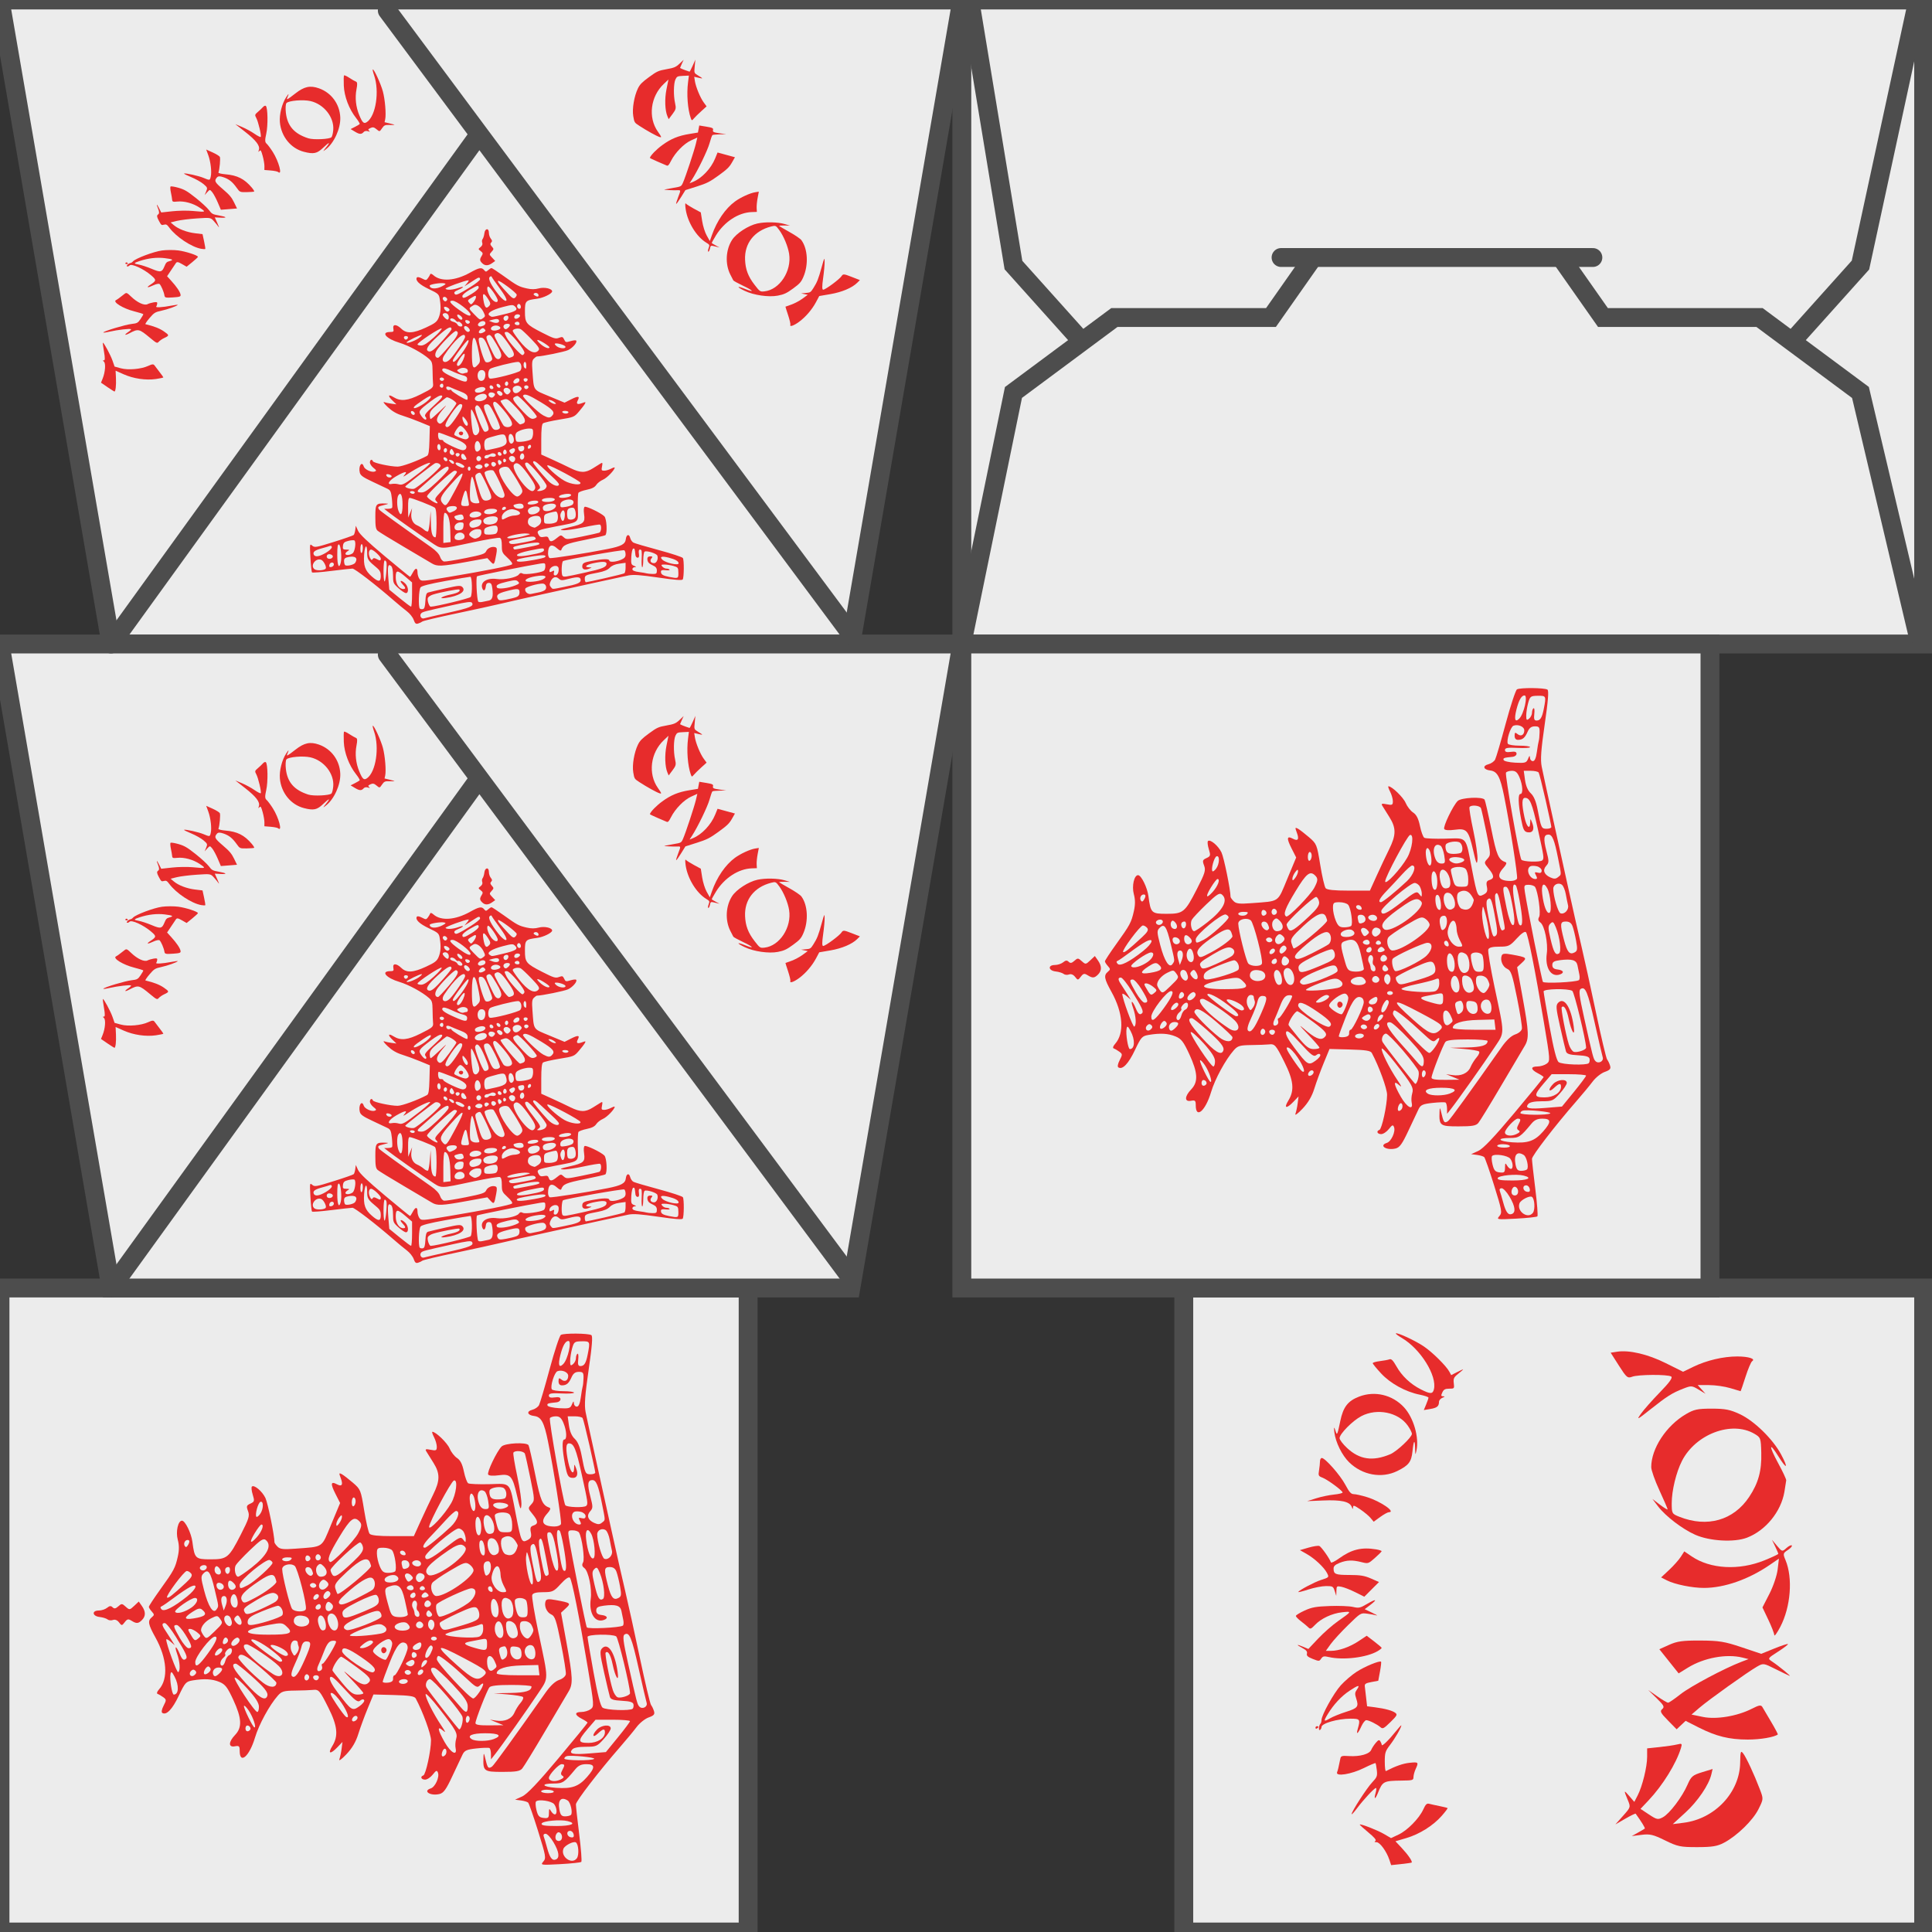 <?xml version="1.0" encoding="UTF-8" standalone="no"?>
<svg
   xmlns:dc="http://purl.org/dc/elements/1.1/"
   xmlns:cc="http://creativecommons.org/ns#"
   xmlns:rdf="http://www.w3.org/1999/02/22-rdf-syntax-ns#"
   xmlns:svg="http://www.w3.org/2000/svg"
   xmlns="http://www.w3.org/2000/svg"
   xmlns:xlink="http://www.w3.org/1999/xlink"
   xmlns:sodipodi="http://sodipodi.sourceforge.net/DTD/sodipodi-0.dtd"
   xmlns:inkscape="http://www.inkscape.org/namespaces/inkscape"
   version="1.1"
   id="svg882"
   width="1024"
   height="1024"
   viewBox="0 0 1024 1024"
   sodipodi:docname="takeout-texture.svg"
   inkscape:version="1.0.2 (e86c870879, 2021-01-15)"
   inkscape:export-filename="/home/dom/code/VTLearn/Source media/Graphics/takeout-texture.png"
   inkscape:export-xdpi="96"
   inkscape:export-ydpi="96">
  <rect x="0" y="0" width="1024" height="1024" fill="#333333" stroke="none"/>
  <defs
     id="defs886" />
  <sodipodi:namedview
     pagecolor="#ffffff"
     bordercolor="#666666"
     borderopacity="1"
     objecttolerance="10"
     gridtolerance="10"
     guidetolerance="10"
     inkscape:pageopacity="0"
     inkscape:pageshadow="2"
     inkscape:window-width="2516"
     inkscape:window-height="1440"
     id="namedview884"
     showgrid="false"
     inkscape:snap-global="false"
     inkscape:pagecheckerboard="true"
     inkscape:zoom="0.64582193"
     inkscape:cx="741.88297"
     inkscape:cy="367.28615"
     inkscape:window-x="44"
     inkscape:window-y="0"
     inkscape:window-maximized="1"
     inkscape:current-layer="g890"
     showguides="false"
     inkscape:guide-bbox="true"
     inkscape:snap-intersection-paths="true"
     inkscape:snap-bbox="true"
     inkscape:snap-bbox-edge-midpoints="true"
     inkscape:bbox-paths="true">
    <sodipodi:guide
       position="341.216,817.655"
       orientation="1,0"
       id="guide977" />
    <sodipodi:guide
       position="1365.333,1139.281"
       orientation="0,-1"
       id="guide990" />
    <sodipodi:guide
       position="254.038,952.845"
       orientation="1,0"
       id="guide1745" />
    <sodipodi:guide
       position="87.679,902.723"
       orientation="0,-1"
       id="guide1747" />
    <sodipodi:guide
       position="-111.222,-180.936"
       orientation="1,0"
       id="guide2443" />
  </sodipodi:namedview>
  <g
     inkscape:groupmode="layer"
     inkscape:label="Image"
     id="g890">
    <path
       style="fill:#ececec;fill-opacity:1;fill-rule:nonzero;stroke:#4d4d4d;stroke-width:10;stroke-opacity:1;stroke-miterlimit:4;stroke-dasharray:none;paint-order:normal"
       d="M 1019.574,1024 V 682.666 H 627.429 V 1024 Z m 0,0"
       id="path1773" />
    <path
       style="fill:#ececec;fill-opacity:1;fill-rule:nonzero;stroke:#4d4d4d;stroke-width:10;stroke-opacity:1;stroke-miterlimit:4;stroke-dasharray:none;paint-order:normal"
       d="M 509.787,341.331 H 1019.574 V 0 H 509.787 Z m 0,0"
       id="path1767" />
    <path
       style="fill:#ececec;fill-opacity:1;fill-rule:nonzero;stroke:#4d4d4d;stroke-width:10;stroke-opacity:1;stroke-miterlimit:4;stroke-dasharray:none;paint-order:normal"
       d="M 450.966,341.334 509.787,0 H 1.3566894e-4 L 58.821,341.331 Z m 0,0"
       id="path1769" />
    <path
       style="fill:#ececec;fill-opacity:1;fill-rule:nonzero;stroke:#4d4d4d;stroke-width:10;stroke-opacity:1;stroke-miterlimit:4;stroke-dasharray:none;paint-order:normal"
       d="M 396.53,682.669 1.3566894e-4,682.666 V 1024 H 396.53 Z m 0,0"
       id="path1771" />
    <path
       style="fill:#ececec;fill-opacity:1;fill-rule:nonzero;stroke:#4d4d4d;stroke-width:10;stroke-opacity:1;stroke-miterlimit:4;stroke-dasharray:none;paint-order:normal"
       d="M 906.32,341.334 H 509.787 v 341.331 l 396.527,0.003 z m 0,0"
       id="path1775" />
    <path
       style="fill:#ececec;fill-opacity:1;fill-rule:nonzero;stroke:#4d4d4d;stroke-width:10;stroke-opacity:1;stroke-miterlimit:4;stroke-dasharray:none;paint-order:normal"
       d="M 450.966,682.666 509.787,341.334 1.3566894e-4,341.331 58.821,682.666 Z m 0,0"
       id="path1777" />
  </g>
  <g
     inkscape:groupmode="layer"
     id="layer1"
     inkscape:label="Flaps">
    <path
       id="path980"
       style="fill:none;stroke:#4d4d4d;stroke-width:10;stroke-linecap:round;stroke-linejoin:miter;stroke-miterlimit:4;stroke-dasharray:none;stroke-opacity:1"
       d="M 58.821,341.331 254.038,71.155 M 451.444,336.595 205.273,5.584"
       sodipodi:nodetypes="cccc" />
    <path
       style="fill:none;stroke:#4d4d4d;stroke-width:10;stroke-linecap:round;stroke-linejoin:miter;stroke-miterlimit:4;stroke-dasharray:none;stroke-opacity:1"
       d="M 844.256,136.487 H 678.985"
       id="path1009"
       sodipodi:nodetypes="cc" />
    <path
       id="path1001"
       style="fill:none;stroke:#4d4d4d;stroke-width:10;stroke-linecap:round;stroke-linejoin:miter;stroke-miterlimit:4;stroke-dasharray:none;stroke-opacity:1"
       d="m 827.267,136.487 22.335,31.811 h 82.999 L 986.087,208.013 1016.5,336.595 M 695.973,136.487 673.638,168.298 h -82.999 l -53.486,39.716 -27.366,133.321 M 1016.5,8.9717731e-6 986.087,140.494 l -35.618,39.716 m -377.698,0 L 537.153,140.494 514.883,5.584"
       sodipodi:nodetypes="cccccccccccccccc" />
    <path
       id="path2445"
       style="fill:none;stroke:#4d4d4d;stroke-width:10;stroke-linecap:round;stroke-linejoin:miter;stroke-miterlimit:4;stroke-dasharray:none;stroke-opacity:1"
       d="M 58.821,682.666 254.038,412.49 M 451.444,677.929 205.273,346.918"
       sodipodi:nodetypes="cccc" />
  </g>
  <g
     inkscape:groupmode="layer"
     id="layer2"
     inkscape:label="Ink">
    <path
       style="fill:#e72c2c;fill-opacity:1;stroke-width:1"
       d="m 772.844,728.159 c -2.292,1.829 -2.6,2.494 -2.308,4.991 0.329,2.817 0.275,2.881 -2.418,2.881 -2.163,0 -2.95,0.429 -3.664,1.996 -0.778,1.707 -0.709,2.004 0.471,2.047 1.037,0.038 0.934,0.23 -0.416,0.773 -0.988,0.397 -1.802,1.363 -1.809,2.146 -0.021,2.371 -1.026,3.197 -4.623,3.799 l -3.437,0.575 1.241,-2.97 c 0.683,-1.634 1.241,-3.26 1.241,-3.615 0,-0.354 -2.066,-1.059 -4.592,-1.566 -7.566,-1.519 -15.583,-5.929 -20.568,-11.313 -2.414,-2.607 -4.389,-5.029 -4.389,-5.382 0,-0.353 1.707,-0.846 3.793,-1.096 2.086,-0.25 4.376,-0.68 5.089,-0.956 0.962,-0.373 1.913,0.593 3.7,3.759 2.869,5.084 7.456,9.406 12.918,12.174 5.006,2.537 6.284,2.541 6.916,0.022 1.803,-7.185 -7.09,-21.474 -16.97,-27.264 -1.947,-1.141 -3.383,-2.231 -3.191,-2.423 0.654,-0.654 10.403,3.88 14.852,6.908 4.621,3.145 11.883,10.352 13.527,13.423 l 0.951,1.777 3.166,-1.615 c 1.741,-0.888 3.165,-1.518 3.165,-1.399 0,0.119 -1.19,1.166 -2.645,2.326 z m -8.719,234.296 c -4.569,5.191 -11.766,9.706 -18.752,11.763 l -5.758,1.696 3.454,3.692 c 3.317,3.546 5.688,7.046 5.133,7.576 -0.145,0.139 -2.65,0.505 -5.566,0.814 l -5.301,0.562 -0.907,-2.748 c -1.487,-4.504 -5.042,-9.397 -6.838,-9.411 -1.109,-0.008 -1.304,-0.212 -0.618,-0.647 0.696,-0.442 -0.443,-1.828 -3.748,-4.559 -2.611,-2.158 -4.648,-4.024 -4.525,-4.146 0.489,-0.489 9.415,2.993 12.882,5.026 l 3.69,2.162 3.959,-1.854 c 4.686,-2.195 10.965,-8.574 13.141,-13.351 1.241,-2.723 1.872,-3.32 3.149,-2.976 0.878,0.237 3.367,0.784 5.529,1.216 2.163,0.432 4.054,0.907 4.202,1.056 0.149,0.149 -1.258,2.007 -3.127,4.13 z M 750.304,937.679 c -0.603,1.318 -1.113,3.204 -1.133,4.193 -0.034,1.699 -0.374,1.801 -6.225,1.877 -9.689,0.125 -10.13,0.355 -12.633,6.595 -1.452,3.619 -2.236,3.527 -1.185,-0.139 0.401,-1.398 0.47,-2.543 0.153,-2.543 -0.845,0 -6.613,6.186 -9.975,10.696 -1.602,2.15 -2.913,3.572 -2.913,3.161 0,-1.394 8.005,-13.764 10.88,-16.812 2.575,-2.73 2.821,-3.374 2.472,-6.467 -0.213,-1.889 -0.525,-3.573 -0.694,-3.742 -0.169,-0.169 -2.915,0.988 -6.103,2.571 -6.807,3.379 -15.209,4.699 -14.266,2.242 0.492,-1.281 0.698,-2.144 1.685,-7.023 0.331,-1.638 0.743,-1.773 4.66,-1.531 5.764,0.357 10.817,-1.062 11.755,-3.301 0.405,-0.966 1.492,-2.636 2.416,-3.71 1.388,-1.614 1.808,-1.753 2.411,-0.799 0.402,0.635 0.736,1.487 0.743,1.893 0.017,1.049 3.682,-2.461 7.307,-6.999 1.698,-2.126 3.088,-3.639 3.088,-3.362 0,1.129 -3.283,6.821 -5.944,10.308 -2.589,3.392 -2.84,4.185 -2.84,8.972 0,2.888 0.27,5.112 0.599,4.944 5.272,-2.702 9.084,-4.027 12.638,-4.394 4.636,-0.478 4.791,-0.31 3.106,3.37 z M 750.755,768.774 c -0.592,2.706 -0.614,2.67 -0.716,-1.131 -0.137,-5.099 -0.772,-4.372 -1.393,1.596 -0.585,5.619 -2.028,7.481 -8.099,10.451 -8.266,4.044 -18.503,2.169 -25.49,-4.671 -3.781,-3.701 -7.157,-10.545 -7.814,-15.84 -0.402,-3.238 -0.169,-3.258 0.847,-0.074 0.56,1.755 0.885,0.913 2.287,-5.904 1.529,-7.439 4.016,-10.677 9.957,-12.963 8.338,-3.209 17.701,-0.978 23.838,5.681 5.062,5.491 8.086,15.988 6.585,22.855 z m -4.725,-13.327 c -5.052,-6.974 -16.154,-9.19 -24.462,-4.883 -4.593,2.381 -11.564,9.42 -11.564,11.677 0,0.837 1.759,3.167 3.909,5.178 6.654,6.224 13.636,7.25 22.926,3.368 3.46,-1.446 11.499,-8.992 11.499,-10.795 0,-0.749 -1.038,-2.795 -2.307,-4.546 z m -9.095,157.324 c -3.512,3.427 -4.079,3.718 -5.252,2.692 -1.787,-1.564 -6.175,-3.739 -7.543,-3.739 -0.614,0 -1.772,1.455 -2.574,3.233 -1.826,4.05 -2.918,4.831 -1.928,1.38 1.457,-5.079 1.221,-5.412 -3.845,-5.407 -6.828,0.007 -15.373,2.473 -15.373,4.438 0,0.58 -0.36,1.277 -0.801,1.549 -0.879,0.543 -0.659,-2.402 0.248,-3.308 0.304,-0.304 0.553,-1.17 0.553,-1.925 0,-2.604 6.429,-14.206 10.197,-18.401 2.078,-2.314 5.868,-5.559 8.421,-7.21 4.356,-2.818 12.231,-6.056 12.959,-5.329 0.18,0.18 -0.081,2.524 -0.58,5.21 l -0.908,4.882 -3.664,0.689 c -2.984,0.561 -3.629,0.981 -3.475,2.259 0.104,0.863 0.42,3.596 0.703,6.073 l 0.515,4.503 4.088,0.527 c 5.517,0.712 9.473,1.804 10.962,3.029 1.077,0.885 0.733,1.504 -2.703,4.857 z m -21.614,-16.668 c -4.398,2.919 -8.435,7.247 -11.594,12.429 -2.337,3.835 -2.158,4.202 1.112,2.273 1.551,-0.915 5.414,-2.485 8.585,-3.489 6.285,-1.99 6.834,-2.722 5.369,-7.162 -0.751,-2.274 -0.693,-3.09 0.321,-4.537 1.945,-2.778 0.928,-2.647 -3.792,0.486 z m 20.758,-94.586 c -0.593,0 -2.635,1.128 -4.539,2.507 l -3.461,2.507 -1.651,-1.982 c -0.908,-1.09 -3.358,-3.134 -5.444,-4.542 -3.259,-2.199 -3.8,-2.357 -3.844,-1.124 -0.042,1.191 -0.169,1.143 -0.743,-0.281 -1.103,-2.734 -5.575,-3.717 -15.093,-3.318 l -8.471,0.355 4.792,-1.516 c 2.635,-0.834 6.858,-1.718 9.384,-1.964 2.526,-0.246 4.592,-0.746 4.592,-1.11 0,-0.961 -7.985,-6.839 -10.683,-7.864 -2.112,-0.802 -2.258,-1.114 -1.806,-3.849 0.271,-1.637 0.496,-3.785 0.501,-4.773 0.004,-0.988 0.44,-1.797 0.968,-1.797 1.769,0 9.8,9.132 12.467,14.175 2.086,3.945 3.031,4.991 4.505,4.991 1.026,0 4.165,0.71 6.975,1.578 7.281,2.249 15.586,8.005 11.55,8.005 z m -5.91,73.616 c -5.808,3.405 -18.25,4.904 -25.919,3.123 -2.49,-0.578 -3.122,-0.445 -3.993,0.842 -0.996,1.473 -1.161,1.479 -4.484,0.164 -2.664,-1.054 -3.362,-1.7 -3.065,-2.836 0.281,-1.073 -0.407,-1.889 -2.54,-3.016 -3.419,-1.806 -3.042,-2.091 0.69,-0.522 l 2.6,1.093 5.172,-5.482 c 2.845,-3.015 7.555,-7.156 10.469,-9.201 7.53,-5.286 7.56,-5.351 2.25,-4.762 -5.38,0.596 -11.139,3.293 -14.427,6.755 -2.014,2.121 -2.445,2.278 -3.463,1.26 -0.64,-0.64 -2.39,-2.098 -3.889,-3.242 -1.499,-1.144 -2.726,-2.416 -2.726,-2.827 0,-0.411 2.066,-1.692 4.592,-2.845 3.846,-1.756 6.02,-2.149 13.377,-2.417 4.832,-0.176 10.347,0.04 12.258,0.477 3.163,0.725 3.831,0.585 7.484,-1.569 4.842,-2.855 5.774,-2.567 1.714,0.53 l -2.945,2.246 3.922,1.869 c 2.157,1.028 3.219,1.667 2.361,1.421 -0.859,-0.246 -3.099,-0.659 -4.979,-0.917 -3.402,-0.466 -3.451,-0.437 -10.106,6.059 -3.678,3.59 -7.839,8.13 -9.246,10.089 l -2.558,3.562 h 2.718 c 4.199,0 9.923,-2.013 14.65,-5.152 l 4.299,-2.854 3.945,3.005 c 2.17,1.653 3.965,3.197 3.99,3.432 0.025,0.235 -0.943,1.006 -2.151,1.714 z m -1.465,-49.362 c -3.456,3.044 -3.566,3.078 -7.067,2.196 -4.862,-1.224 -7.833,-1.125 -11.617,0.389 -2.358,0.944 -3.207,1.739 -3.198,2.995 0.022,3.021 0.963,3.405 8.373,3.414 5.772,0.007 8.026,0.376 11.444,1.874 l 4.257,1.865 -3.894,3.894 -3.894,3.894 -4.756,-2.377 c -2.616,-1.308 -5.924,-2.606 -7.351,-2.885 -2.5,-0.489 -2.598,-0.41 -2.677,2.151 l -0.082,2.659 -0.833,-2.595 c -0.784,-2.445 -1.052,-2.595 -4.606,-2.595 -2.075,0 -6.313,0.828 -9.418,1.84 -3.105,1.012 -5.488,1.586 -5.295,1.274 0.626,-1.012 8.651,-5.248 11.93,-6.296 4.492,-1.436 4.513,-1.46 3.257,-3.852 -1.573,-2.997 -6.586,-7.659 -10.777,-10.023 l -3.526,-1.989 4.567,-1.328 c 2.512,-0.73 5.088,-1.128 5.725,-0.884 1.038,0.398 5.477,6.677 6.152,8.702 0.148,0.443 2.089,-0.503 4.315,-2.102 6.658,-4.783 11.926,-6.07 19.636,-4.796 1.647,0.272 2.961,0.717 2.92,0.989 -0.041,0.272 -1.655,1.886 -3.586,3.586 z m -30.679,90.345 c -0.439,0.271 -0.799,0.113 -0.799,-0.352 0,-0.465 0.359,-0.846 0.799,-0.846 0.439,0 0.799,0.159 0.799,0.352 0,0.194 -0.359,0.574 -0.799,0.846 z"
       id="path935"
       sodipodi:nodetypes="sssssssscsssssssssssssscsssssscssscsssssscsssssssssssssssssssssssssssssssssssssssssssssssssssssssssssssssscssscsssssssssssscssssscsssssssssssssssssscssssssssscsscssssscsscssssssscscccssscssssssscssssssssssss" />
    <path
       style="fill:#e72c2c;fill-opacity:1;stroke-width:1"
       d="m 947.593,821.537 c -2.58,1.691 -2.646,1.974 -1.242,5.335 3.973,9.508 2.776,24.817 -2.768,35.411 -1.719,3.286 -3.151,5.24 -3.181,4.345 -0.03,-0.896 -1.452,-4.562 -3.161,-8.146 l -3.106,-6.517 3.688,-7.199 c 2.075,-4.051 3.985,-9.705 4.367,-12.932 l 0.679,-5.733 -4.787,3.282 c -11.266,7.724 -24.048,12.213 -34.873,12.247 -6.229,0.02 -15.535,-1.868 -19.7,-3.995 l -3.083,-1.575 4.273,-3.995 c 2.35,-2.197 5.114,-5.303 6.142,-6.901 l 1.868,-2.905 3.917,2.658 c 9.919,6.731 25.116,7.557 38.569,2.096 4.032,-1.637 7.331,-3.192 7.331,-3.457 0,-0.265 -0.756,-2.046 -1.679,-3.957 l -1.679,-3.476 2.709,3.206 c 2.661,3.15 2.748,3.17 4.944,1.183 1.229,-1.112 2.519,-1.739 2.866,-1.392 0.347,0.347 -0.596,1.434 -2.094,2.416 z m 0.894,66.688 c -0.605,-0.23 -3.973,-1.854 -7.485,-3.608 -6.309,-3.151 -6.426,-3.166 -9.761,-1.258 -5.008,2.866 -25.543,17.529 -30.442,21.737 l -4.259,3.658 6.009,1.247 c 7.101,1.474 18.23,-0.382 25.974,-4.333 3.859,-1.969 4.857,-2.129 5.578,-0.898 0.483,0.825 2.585,4.383 4.671,7.907 2.086,3.524 3.662,6.506 3.503,6.627 -1.932,1.461 -9.308,2.712 -15.929,2.701 -9.855,-0.015 -16.719,-1.708 -26.025,-6.418 l -6.908,-3.497 -2.381,2.236 -2.381,2.237 -4.611,-4.699 c -3.914,-3.987 -4.372,-4.898 -3.027,-6.013 1.344,-1.115 0.899,-1.985 -2.934,-5.733 l -4.518,-4.418 4.83,3.384 c 2.656,1.861 5.237,3.384 5.734,3.384 0.497,0 3.456,-2.024 6.574,-4.497 5.201,-4.125 23.408,-13.806 32.358,-17.206 l 3.722,-1.414 -3.258,-0.803 c -8.485,-2.092 -20.377,0.102 -28.853,5.322 l -4.959,3.054 -5.108,-6.399 -5.108,-6.399 5.18,-2.33 c 4.272,-1.922 7.178,-2.321 16.584,-2.276 9.873,0.046 12.802,0.523 21.82,3.547 l 10.415,3.494 6.873,-2.793 c 3.78,-1.536 7.054,-2.612 7.275,-2.391 0.221,0.221 -2.132,2.027 -5.228,4.014 -5.588,3.586 -5.612,3.624 -3.194,5.23 3.591,2.384 10.547,8.09 9.271,7.604 z m -2.713,-97.538 c -1.784,10.538 -9.948,20.538 -19.856,24.322 -6.736,2.572 -19.699,1.845 -27.378,-1.537 -6.76,-2.977 -15.738,-9.825 -19.714,-15.038 l -3.017,-3.955 4.034,3.077 c 2.219,1.692 4.034,2.784 4.034,2.425 0,-0.359 -1.955,-4.884 -4.344,-10.056 -2.389,-5.172 -4.344,-10.713 -4.344,-12.313 0,-9.826 7.897,-21.914 18.318,-28.04 4.346,-2.555 6.219,-2.959 13.722,-2.959 7.182,0 9.78,0.511 14.983,2.949 7.589,3.556 17.456,13.199 21.785,21.29 4.03,7.533 3.113,8.323 -1.342,1.156 -5.113,-8.225 -5.241,-5.764 -0.183,3.517 2.403,4.408 4.318,8.504 4.257,9.101 -0.062,0.597 -0.491,3.324 -0.954,6.06 z m -15.964,-30.786 c -12.006,-6.998 -31.065,0.168 -38.332,14.412 -3.065,6.007 -5.428,15.748 -5.428,22.371 0,5.491 0.098,5.666 4.073,7.244 14.744,5.854 28.659,1.908 36.932,-10.472 4.909,-7.346 6.713,-13.893 6.457,-23.435 -0.211,-7.868 -0.312,-8.144 -3.702,-10.12 z m 2.209,199.018 c -2.954,5.928 -11.329,14.086 -18.217,17.744 -3.556,1.889 -6.282,2.341 -14.192,2.356 -8.907,0.017 -10.451,-0.306 -17.104,-3.578 -6.258,-3.078 -8.057,-3.502 -12.474,-2.94 l -5.161,0.657 3.258,-1.819 c 1.792,-1.001 3.434,-1.971 3.648,-2.157 0.307,-0.265 -1.797,-3.695 -4.84,-7.889 -0.147,-0.202 -2.626,0.999 -5.511,2.668 l -5.244,3.035 4.082,-4.582 c 4.066,-4.564 4.076,-4.597 2.444,-8.502 -2.176,-5.208 -2.088,-5.385 0.937,-1.869 l 2.575,2.993 1.769,-3.421 c 2.496,-4.826 5.028,-15.12 5.028,-20.439 v -4.504 l 6.544,-0.684 c 3.599,-0.376 7.808,-1.001 9.352,-1.389 2.561,-0.643 2.739,-0.477 2.028,1.887 -2.446,8.128 -9.685,19.825 -17.17,27.743 l -4.268,4.516 4.505,2.981 c 4.135,2.737 4.739,2.856 7.356,1.458 3.53,-1.886 10.234,-10.749 13.066,-17.272 1.901,-4.378 2.704,-5.066 7.704,-6.596 l 5.582,-1.708 -0.652,2.794 c -1.312,5.621 -7.174,14.27 -13.74,20.273 l -6.731,6.154 5.829,-0.738 c 16.544,-2.095 29.669,-16.08 29.909,-31.867 0.09,-5.961 0.286,-6.564 1.582,-4.887 1.658,2.144 5.876,11.217 8.841,19.017 1.959,5.153 1.958,5.16 -0.735,10.565 z m -3.351,-237.447 c -0.582,0.36 -2.161,4.086 -3.51,8.282 -1.349,4.195 -2.514,7.622 -2.588,7.616 -0.074,-0.01 -2.534,-0.74 -5.467,-1.629 -2.932,-0.89 -8.018,-1.617 -11.301,-1.617 h -5.969 l 2.069,2.308 2.069,2.308 -3.694,-2.233 c -3.518,-2.127 -3.907,-2.15 -8.146,-0.485 -5.973,2.345 -8.543,3.972 -17.466,11.051 -7.005,5.558 -7.381,5.729 -4.921,2.236 1.464,-2.079 5.969,-7.178 10.011,-11.33 5.117,-5.257 6.941,-7.808 6.007,-8.401 -1.871,-1.188 -17.471,-1.099 -20.673,0.119 -2.426,0.922 -2.993,0.448 -7.019,-5.867 l -4.38,-6.87 3.418,-0.524 c 6.429,-0.985 16.238,1.313 25.708,6.024 l 9.256,4.604 5.406,-2.623 c 7.032,-3.411 15.863,-5.489 23.327,-5.49 5.962,-4.1e-4 9.9,1.262 7.863,2.521 z"
       id="path937"
       sodipodi:nodetypes="ssssscsscssscsscsssscsssssssscssssssscccssscsssscsscccssscssssssssscsssssssssssssssssssssssscsssscssscsscsssscsssscsscsssssssssscccsssssssscsscsss" />
    <path
       style="fill:#e72c2c;fill-opacity:1;stroke-width:1"
       d="m 219.247,328.478 c -0.488,-1.351 -2.095,-3.362 -3.57,-4.469 -1.475,-1.107 -4.79,-3.852 -7.367,-6.1 -9.058,-7.901 -20.265,-16.533 -21.479,-16.545 -0.675,-0.007 -5.676,0.545 -11.113,1.227 -5.437,0.682 -10.089,1.036 -10.337,0.788 -0.248,-0.248 -0.63,-3.801 -0.849,-7.895 -0.388,-7.252 -0.363,-7.413 0.966,-6.273 1.272,1.092 2.041,0.959 11.404,-1.966 5.522,-1.725 10.281,-3.387 10.577,-3.693 0.295,-0.306 0.664,-1.53 0.818,-2.719 l 0.281,-2.162 1.194,2.627 c 0.84,1.849 5.044,5.852 14.193,13.515 7.149,5.989 13.152,10.888 13.339,10.888 0.187,0 0.843,-0.973 1.458,-2.162 1.405,-2.716 2.523,-2.777 2.523,-0.138 0,1.114 0.461,2.654 1.024,3.424 1.008,1.377 1.25,1.361 15.317,-0.998 19.773,-3.316 32.904,-5.927 33.737,-6.709 0.443,-0.416 -0.42,-1.685 -2.343,-3.442 -2.824,-2.581 -3.045,-3.052 -3.045,-6.493 0,-2.601 -0.317,-3.832 -1.061,-4.117 -0.584,-0.224 -6.828,0.813 -13.876,2.305 -18.446,3.904 -16.737,3.909 -22.76,-0.07 -5.485,-3.623 -19.807,-13.763 -22.852,-16.178 l -1.802,-1.43 1.94,-0.016 c 1.067,-0.009 2.088,-0.259 2.27,-0.557 0.181,-0.297 0.119,-2.475 -0.138,-4.84 -0.395,-3.63 -0.748,-4.438 -2.27,-5.189 -0.991,-0.49 -4.603,-2.195 -8.026,-3.791 -4.981,-2.321 -6.318,-3.277 -6.697,-4.783 -0.853,-3.397 1.081,-6.44 2.084,-3.28 0.517,1.629 4.203,3.309 5.863,2.673 0.996,-0.382 0.887,-0.682 -0.708,-1.936 -1.038,-0.816 -1.887,-2.109 -1.887,-2.873 0,-1.459 1.143,-1.925 1.571,-0.641 0.303,0.909 9.244,2.856 13.115,2.856 2.32,0 10.65,-3.046 15.589,-5.699 0.834,-0.448 1.128,-2.316 1.285,-8.176 l 0.204,-7.595 -5.25,-2.165 c -2.887,-1.191 -7.167,-2.761 -9.51,-3.489 -2.937,-0.913 -5.289,-2.298 -7.569,-4.458 -1.844,-1.747 -2.67,-2.9 -1.866,-2.605 0.793,0.291 2.577,0.672 3.964,0.846 l 2.523,0.318 -1.982,-1.898 c -2.74,-2.624 -2.485,-3.71 0.445,-1.899 3.795,2.346 7.487,1.966 14.347,-1.474 6.523,-3.271 6.848,-3.561 6.589,-5.881 -0.098,-0.878 -0.205,-3.789 -0.238,-6.467 -0.053,-4.272 -0.285,-5.069 -1.892,-6.487 -3.547,-3.131 -10.792,-7.072 -15.669,-8.525 -7.017,-2.09 -10.124,-5.707 -4.902,-5.707 1.766,0 1.977,-0.227 1.675,-1.802 -0.471,-2.462 1.629,-2.414 4.251,0.098 2.798,2.68 6.191,2.503 13.088,-0.684 4.693,-2.168 5.763,-2.992 6.653,-5.121 1.137,-2.722 1.312,-5.649 0.595,-9.984 -0.42,-2.54 -0.791,-2.878 -5.732,-5.223 -5.04,-2.392 -7.353,-4.604 -6.41,-6.129 0.265,-0.429 1.313,-0.249 2.684,0.46 2.097,1.084 2.312,1.077 3.177,-0.105 0.51,-0.697 1.054,-1.628 1.208,-2.067 0.177,-0.504 0.821,-0.32 1.743,0.497 3.959,3.51 11.551,2.971 19.361,-1.374 4.894,-2.723 6.18,-2.953 7.514,-1.345 0.818,0.985 1.038,0.985 2.127,0 0.668,-0.605 1.463,-1.099 1.767,-1.099 0.304,0 3.197,1.9 6.431,4.222 7.181,5.157 8.057,5.625 12.325,6.581 2.401,0.538 4.234,0.53 6.306,-0.028 2.98,-0.802 7.071,0.11 7.071,1.577 0,1.192 -4.612,3.461 -7.906,3.889 -6.222,0.809 -6.511,1.107 -6.511,6.73 0,6.243 0.501,6.857 9.252,11.336 5.923,3.032 6.972,3.353 8.756,2.68 1.792,-0.677 2.113,-0.574 2.781,0.892 0.692,1.52 0.966,1.591 3.317,0.87 1.41,-0.433 2.769,-0.58 3.021,-0.328 0.823,0.823 -1.733,3.865 -4.25,5.059 -1.913,0.908 -13.907,3.355 -16.519,3.371 -0.269,0.001 -1.009,0.523 -1.645,1.159 -0.941,0.941 -1.078,2.179 -0.737,6.668 0.813,10.684 0.074,9.596 9.064,13.341 l 7.963,3.317 3.466,-1.756 c 3.724,-1.887 4.757,-1.743 3.558,0.498 -1.036,1.936 -0.258,2.451 2.263,1.499 1.888,-0.713 2.052,-0.669 1.473,0.393 -0.358,0.657 -1.79,2.517 -3.181,4.132 -2.476,2.874 -2.697,2.964 -10.331,4.207 -4.29,0.699 -8.206,1.606 -8.702,2.017 -0.62,0.514 -0.901,3.201 -0.901,8.628 v 7.882 l 5.586,2.531 c 3.072,1.392 7.503,3.482 9.846,4.644 5.319,2.639 7.927,2.659 11.998,0.093 1.763,-1.111 3.661,-2.297 4.218,-2.635 0.818,-0.496 0.926,-0.176 0.559,1.66 -0.402,2.008 -0.267,2.274 1.149,2.27 0.882,-0.004 2.496,-0.47 3.586,-1.038 1.09,-0.569 1.982,-0.841 1.982,-0.604 0,1.28 -4.127,5.543 -6.208,6.413 -1.328,0.555 -2.932,1.8 -3.566,2.768 -0.824,1.258 -2.262,1.989 -5.047,2.568 -2.142,0.445 -4.12,1.172 -4.394,1.617 -0.275,0.445 -0.421,3.991 -0.325,7.88 0.206,8.323 1.226,7.444 -11.531,9.92 -10.008,1.942 -10.473,2.16 -9.303,4.346 0.684,1.278 1.286,1.525 2.917,1.199 1.621,-0.324 2.151,-0.112 2.505,1.004 0.588,1.851 1.678,1.753 4.297,-0.387 2.09,-1.708 2.179,-1.718 3.604,-0.423 1.422,1.292 1.685,1.282 9.682,-0.351 4.522,-0.924 8.657,-1.847 9.19,-2.051 1.032,-0.396 1.349,-3.702 0.41,-4.282 -0.308,-0.19 -4.268,0.455 -8.801,1.434 -4.533,0.979 -9.39,1.674 -10.794,1.544 -2.137,-0.197 -1.571,-0.46 3.486,-1.618 7.523,-1.724 8.272,-2.399 7.654,-6.893 -0.289,-2.101 -0.181,-3.6 0.279,-3.885 0.846,-0.523 8.671,3.23 10.454,5.013 1.293,1.293 1.682,9.306 0.488,10.044 -0.372,0.23 -5.3,1.353 -10.951,2.495 -9.939,2.009 -11.411,2.649 -12.395,5.383 -0.172,0.477 -1,0.145 -2.055,-0.823 -3.1,-2.845 -4.918,-1.853 -4.918,2.685 0,1.115 0.405,2.175 0.901,2.356 0.928,0.34 19.968,-2.647 30.815,-4.834 7.198,-1.451 9.189,-2.537 9.501,-5.182 0.302,-2.552 1.737,-2.964 2.315,-0.664 0.25,0.997 1.031,2.121 1.735,2.498 0.704,0.377 6.756,2.158 13.448,3.959 6.692,1.801 12.428,3.691 12.746,4.201 0.688,1.104 0.619,10.217 -0.086,11.358 -0.351,0.567 -4.062,0.278 -12.907,-1.007 -9.521,-1.382 -13.204,-1.647 -15.799,-1.137 -1.861,0.366 -9.385,1.994 -16.719,3.618 -7.334,1.624 -19.822,4.376 -27.751,6.116 -7.929,1.74 -17.984,4.014 -22.345,5.053 -4.361,1.039 -15.514,3.486 -24.784,5.437 -9.27,1.951 -17.217,3.836 -17.66,4.189 -0.443,0.353 -1.469,0.844 -2.281,1.092 -1.198,0.366 -1.643,-0.011 -2.364,-2.005 z m 18.257,-3.704 c 11.631,-2.596 13.783,-3.487 12.69,-5.256 -0.481,-0.779 -2.482,-0.54 -10.606,1.265 -14.761,3.28 -15.529,3.481 -16.323,4.276 -1.12,1.12 -0.031,3.153 1.442,2.688 0.696,-0.219 6.455,-1.557 12.798,-2.973 z m -12.039,-6.248 c 0.163,-3.107 0.512,-4.193 1.442,-4.484 0.675,-0.211 4.795,-1.188 9.156,-2.172 7,-1.579 8.054,-1.663 8.998,-0.722 2.244,2.239 -1.658,4.78 -8.878,5.784 -4.239,0.589 -1.989,-0.862 2.931,-1.891 3.5,-0.731 5.161,-1.73 4.305,-2.586 -0.393,-0.393 -10.341,1.513 -13.96,2.675 -1.253,0.402 -2.461,1.205 -2.683,1.784 -0.459,1.196 0.673,4.649 1.52,4.635 2.755,-0.044 20.721,-4.416 21.191,-5.157 0.955,-1.507 0.781,-10.692 -0.202,-10.692 -0.459,0 -6.378,1.003 -13.155,2.229 -8.364,1.513 -12.611,2.599 -13.222,3.381 -0.952,1.218 -1.274,10.355 -0.396,11.234 0.278,0.278 1.008,0.41 1.622,0.293 0.82,-0.156 1.173,-1.299 1.331,-4.312 z m -7.063,-3.398 v -6.431 l -3.424,-2.935 c -4.444,-3.809 -5.226,-3.765 -5.226,0.3 0,3.386 1.773,6.127 3.965,6.127 1.484,0 1.357,-0.695 -0.486,-2.657 -1.914,-2.037 -0.454,-2.248 1.567,-0.227 1.711,1.711 1.951,5.046 0.362,5.046 -0.594,0 -2.378,-1.173 -3.964,-2.607 -2.731,-2.467 -2.885,-2.829 -2.885,-6.76 0,-2.696 -0.357,-4.449 -1.017,-4.997 -1.646,-1.366 -1.983,0.164 -1.452,6.607 l 0.49,5.954 5.495,4.486 c 3.022,2.467 5.738,4.495 6.035,4.505 0.297,0.011 0.541,-2.875 0.541,-6.412 z m 40.641,3.195 c 1.953,-0.401 2.458,-2.129 1.897,-6.495 -0.293,-2.279 -0.672,-2.883 -1.812,-2.883 -1.037,0 -1.506,0.557 -1.67,1.982 -0.244,2.125 -1.174,2.624 -1.808,0.971 -1.293,-3.369 2.381,-5.747 7.743,-5.012 3.848,0.527 10.455,-0.831 11.59,-2.383 0.624,-0.853 1.187,-0.978 2.101,-0.466 1.243,0.696 9.339,-0.405 11.132,-1.514 0.454,-0.281 0.826,-1.345 0.826,-2.365 0,-1.736 -0.173,-1.828 -2.703,-1.441 -5.957,0.912 -32.812,6.299 -33.49,6.717 -0.691,0.427 -0.139,12.154 0.631,13.424 0.181,0.299 1.12,0.38 2.087,0.18 0.967,-0.2 2.53,-0.522 3.474,-0.716 z m 14.576,-1.838 c 1.193,-0.454 1.727,-1.22 1.727,-2.477 0,-2.178 -0.863,-2.267 -6.854,-0.707 -4.615,1.202 -5.662,2.097 -4.654,3.98 0.552,1.031 1.184,1.109 4.349,0.533 2.037,-0.37 4.481,-0.969 5.431,-1.33 z m 11.973,-2.521 c 1.473,-0.267 3.019,-0.897 3.436,-1.4 1.04,-1.253 0.147,-3.26 -1.45,-3.26 -2.753,0 -8.798,1.767 -9.146,2.674 -0.562,1.465 1.303,3.231 2.987,2.828 0.822,-0.197 2.7,-0.576 4.173,-0.843 z m -12.454,-3.686 c 2.158,-0.881 2.343,-1.146 1.438,-2.051 -0.905,-0.905 -1.643,-0.898 -5.718,0.053 -5.025,1.172 -6.221,1.869 -5.424,3.16 0.609,0.985 6.039,0.336 9.703,-1.161 z m 25.845,0.809 c 6.859,-1.36 8.8,-2.152 8.8,-3.591 0,-1.748 -1.548,-1.937 -6.123,-0.745 -3.849,1.002 -4.343,0.997 -5.513,-0.062 -1.594,-1.442 -3.258,-0.869 -4.334,1.493 -0.631,1.385 -0.609,2.056 0.095,2.904 1.104,1.331 0.37,1.331 7.076,0 z m -94.173,-13.135 c -0.142,-0.496 -0.548,-0.901 -0.902,-0.901 -0.776,0 -0.872,10.341 -0.103,11.119 0.56,0.566 1.464,-8.622 1.006,-10.218 z m 82.914,9.124 c 2.537,-1.358 1.469,-2.315 -2.107,-1.889 -4.55,0.542 -7.602,1.747 -6.979,2.756 0.56,0.906 6.905,0.3 9.086,-0.867 z m 33.02,-0.651 c 5.231,-1.188 9.807,-2.342 10.169,-2.565 0.361,-0.223 0.657,-1.566 0.657,-2.984 v -2.578 l -3.413,0.468 c -2.221,0.304 -3.958,1.056 -4.975,2.153 -1.056,1.138 -3.047,1.967 -6.138,2.555 -6.827,1.297 -7.099,1.426 -7.099,3.359 0,0.964 0.29,1.753 0.644,1.753 0.354,0 4.924,-0.972 10.155,-2.159 z m -118.922,-1.139 c 0,-1.905 -0.494,-2.986 -1.895,-4.145 -4.927,-4.074 -5.313,-4.655 -5.313,-7.979 0,-5.15 -1.241,-4.509 -1.616,0.835 -0.412,5.871 0.473,8.389 4.056,11.535 3.53,3.099 4.768,3.036 4.768,-0.246 z m 157.729,-1.737 c -0.037,-2.677 -0.218,-2.922 -2.658,-3.6 -1.44,-0.4 -3.55,-0.729 -4.689,-0.731 -1.759,-0.004 -1.935,0.159 -1.173,1.077 0.494,0.595 1.487,1.081 2.208,1.081 0.721,0 1.469,0.257 1.663,0.57 0.194,0.314 -0.76,0.44 -2.12,0.282 -1.877,-0.219 -2.472,-0.019 -2.472,0.829 0,1.4 1.06,2.065 4.3,2.7 4.887,0.958 4.983,0.915 4.94,-2.208 z m -49.703,-0.004 c 9.677,-2.141 11.63,-2.944 11.63,-4.78 0,-1.202 -2.247,-1.269 -7.173,-0.212 -3.729,0.8 -4.919,2.067 -2.018,2.148 1.599,0.045 1.597,0.056 -0.133,0.747 -2.369,0.947 -3.801,0.273 -3.522,-1.657 0.195,-1.342 0.966,-1.731 4.916,-2.482 5.814,-1.105 9.371,-1.203 9.371,-0.258 0,1.053 3.268,0.881 6.15,-0.324 1.904,-0.796 2.5,-1.472 2.5,-2.841 0,-0.988 -0.309,-1.987 -0.686,-2.22 -0.717,-0.443 -31.161,4.936 -32.452,5.733 -0.813,0.502 -1.03,7.05 -0.259,7.821 0.713,0.713 1.204,0.642 11.677,-1.675 z m -13.905,-0.327 c 0.243,-0.969 0.23,-2.104 -0.029,-2.523 -1.081,-1.749 -4.711,-0.262 -4.711,1.931 0,0.723 0.342,0.78 1.371,0.229 1.166,-0.624 1.315,-0.52 0.997,0.695 -0.257,0.985 -0.016,1.429 0.778,1.429 0.633,0 1.35,-0.793 1.594,-1.761 z m 52.205,-0.777 c 0,-1.291 -0.574,-2.07 -1.982,-2.688 -2.318,-1.019 -3.037,-1.867 -3.052,-3.603 -0.007,-0.809 0.538,-1.261 1.519,-1.261 1.258,0 1.375,0.187 0.659,1.05 -1.071,1.291 -0.391,2.554 1.374,2.554 1.385,0 2.376,-2.318 1.72,-4.026 -0.436,-1.135 -5.663,-2.756 -6.741,-2.09 -0.387,0.239 -0.704,2.2 -0.704,4.357 0,2.157 -0.243,3.923 -0.541,3.923 -0.297,0 -0.432,-2.108 -0.299,-4.685 0.189,-3.67 0.021,-4.687 -0.776,-4.687 -0.721,0 -0.925,0.631 -0.701,2.162 0.224,1.524 0.019,2.162 -0.691,2.162 -0.555,0 -1.07,-0.649 -1.146,-1.442 -0.309,-3.246 -0.445,-3.633 -1.193,-3.387 -0.43,0.141 -0.878,2.101 -0.997,4.355 -0.196,3.703 -0.057,4.162 1.442,4.763 1.246,0.5 1.345,0.677 0.397,0.711 -0.694,0.025 -1.261,0.512 -1.261,1.083 0,0.692 1.14,1.191 3.424,1.498 1.883,0.254 3.748,0.572 4.145,0.708 0.396,0.136 1.775,0.272 3.063,0.304 2.039,0.05 2.343,-0.179 2.343,-1.761 z m -175.501,-1.095 c 0.543,-0.878 -1.142,-4.158 -2.38,-4.633 -3.016,-1.157 -6.066,3.165 -3.539,5.014 1.214,0.888 5.296,0.625 5.918,-0.381 z m 4.307,-2.143 c 0,-1.545 -2.094,-1.322 -2.398,0.256 -0.186,0.963 0.108,1.257 1.071,1.071 0.73,-0.141 1.327,-0.738 1.327,-1.327 z m 3.633,-0.93 c 0.69,-2.749 0.055,-9.371 -0.93,-9.696 -0.671,-0.221 -0.901,1.191 -0.901,5.53 0,5.606 0.935,7.735 1.831,4.166 z m 7.673,0.028 c 1.564,-2.462 0.129,-3.758 -3.424,-3.091 -1.964,0.368 -2.476,0.806 -2.476,2.114 0,0.907 0.241,1.89 0.536,2.185 0.751,0.751 4.682,-0.133 5.364,-1.207 z m 171.421,0.279 c 0,-1.126 -1.746,-2.125 -5.263,-3.011 -3.72,-0.937 -4.995,-0.523 -3.344,1.085 1.765,1.719 8.607,3.25 8.607,1.926 z m -76.572,-1.823 c 2.882,-0.516 5.45,-1.148 5.706,-1.404 1.189,-1.189 -0.996,-1.385 -6.099,-0.549 -7.535,1.236 -8.813,1.572 -8.813,2.323 0,0.87 2.93,0.752 9.205,-0.371 z m -83.588,-0.502 c 1.94,1.038 2.301,1.004 2.301,-0.222 0,-1.079 -3.96,-4.749 -5.124,-4.749 -1.215,0 -1.579,2.197 -0.688,4.153 0.63,1.384 1.022,1.644 1.445,0.961 0.441,-0.714 0.935,-0.748 2.066,-0.143 z m -23.137,-1.098 c 0.356,-1.07 -2,-1.952 -2.876,-1.076 -0.375,0.375 -0.453,1.052 -0.173,1.505 0.614,0.994 2.671,0.705 3.048,-0.429 z m -3.703,-2.14 c 1.756,-1.029 3.192,-2.361 3.192,-2.96 0,-0.652 -0.417,-0.93 -1.036,-0.692 -0.57,0.219 -2.435,0.772 -4.145,1.229 -3.746,1.002 -4.957,1.894 -4.43,3.266 0.592,1.543 2.856,1.246 6.419,-0.842 z m 111.855,0.413 c 2.397,-0.522 3.784,-1.198 3.784,-1.845 0,-1.264 -0.367,-1.25 -7.876,0.293 -3.606,0.741 -6.208,1.652 -6.405,2.241 -0.368,1.103 3.402,0.856 10.496,-0.689 z m -97.651,-0.164 c 1.217,-0.916 1.958,-5.83 1.021,-6.768 -0.281,-0.281 -1.725,-0.212 -3.209,0.155 -2.206,0.545 -2.739,1.028 -2.926,2.649 -0.201,1.743 0.017,1.985 1.802,2.004 1.727,0.018 1.842,0.131 0.769,0.757 -0.694,0.404 -1.261,1.043 -1.261,1.42 0,0.981 2.395,0.845 3.804,-0.216 z m 5.408,-2.677 c 0.034,-1.204 -0.24,-2.188 -0.61,-2.188 -0.37,0 -0.673,1.154 -0.673,2.565 0,3.091 1.194,2.739 1.283,-0.377 z m 86.741,-0.445 c 6.595,-1.251 7.694,-1.666 6.447,-2.437 -0.457,-0.282 -3.167,-0.073 -6.024,0.464 -6.723,1.265 -7.825,1.633 -7.324,2.444 0.511,0.827 -0.197,0.875 6.9,-0.471 z m -0.941,-2.75 c 5.726,-1.092 6.563,-1.503 5.408,-2.658 -0.53,-0.53 -2.467,-0.412 -6.439,0.391 -7.077,1.431 -7.683,1.648 -7.126,2.548 0.594,0.961 1.878,0.917 8.157,-0.281 z m -39.438,-6.201 c -0.154,-5.911 -1.251,-9.371 -2.971,-9.371 -0.416,0 -0.704,3.265 -0.704,7.977 v 7.977 l 1.918,-0.228 1.918,-0.228 z m 7.447,3.837 c 0.633,-1.649 -1.054,-3.163 -2.967,-2.663 -1.645,0.43 -2.677,2.101 -1.988,3.216 0.715,1.156 4.459,0.738 4.955,-0.553 z m 7.667,-0.258 c 0.8,-0.428 1.394,-1.504 1.394,-2.523 0,-1.484 -0.348,-1.777 -2.111,-1.777 -2.02,0 -4.376,1.561 -4.376,2.899 0,0.66 2.089,2.087 3.111,2.125 0.323,0.012 1.215,-0.314 1.982,-0.724 z m 24.821,-0.891 c 2.851,-0.814 2.859,-0.826 0.737,-1.098 -2.743,-0.352 -10.468,1.268 -10.468,2.195 0,0.79 5.157,0.209 9.731,-1.097 z m -47.214,-6.564 c 0,-5.112 -0.285,-7.713 -0.901,-8.215 -1.12,-0.913 -12.105,-5.201 -13.335,-5.205 -0.643,-0.004 -0.885,1.492 -0.846,5.223 l 0.055,5.226 1.036,-2.523 1.036,-2.523 -0.352,2.343 c -0.486,3.237 0.654,5.806 3.022,6.814 1.098,0.467 2.725,1.492 3.616,2.277 0.89,0.785 1.864,1.184 2.162,0.886 0.299,-0.298 0.734,-2.867 0.967,-5.709 l 0.424,-5.168 0.117,6.163 c 0.108,5.706 0.779,7.893 2.423,7.893 0.317,0 0.577,-3.366 0.577,-7.48 z m 31.297,5.601 c 1.248,-0.479 1.563,-3.541 0.436,-4.238 -0.387,-0.239 -2.009,-0.084 -3.604,0.346 -2.389,0.643 -2.9,1.093 -2.9,2.555 0,1.539 0.327,1.774 2.464,1.774 1.355,0 2.977,-0.197 3.604,-0.438 z m -17.013,-4.068 c 0.194,-1.684 -0.037,-1.982 -1.534,-1.982 -2.106,0 -3.712,1.699 -3.104,3.283 0.286,0.746 1.122,1.06 2.423,0.91 1.561,-0.18 2.035,-0.653 2.214,-2.211 z m 7.654,0.198 c 1.919,-0.73 2.641,-3.549 0.948,-3.705 -3.445,-0.317 -6.101,1.307 -5.347,3.271 0.502,1.308 1.772,1.433 4.399,0.434 z m 31.963,-0.419 c 1.671,-1.171 2.024,-2.863 0.949,-4.559 -0.84,-1.326 -5.531,-0.473 -6.142,1.117 -0.889,2.316 0.186,3.815 3.21,4.481 0.209,0.046 1.101,-0.421 1.982,-1.038 z m -22.017,-2.008 c 1.463,-2.299 0.112,-3.369 -3.568,-2.824 -3.029,0.449 -4.327,1.936 -3.041,3.485 1.063,1.28 5.667,0.819 6.609,-0.662 z m 31.742,-0.05 c 1.173,-1.173 0.815,-5.472 -0.455,-5.466 -0.451,0.004 -2.036,0.342 -3.522,0.755 -2.457,0.682 -2.703,0.978 -2.703,3.24 0,2.416 0.083,2.489 2.832,2.489 1.557,0 3.29,-0.458 3.849,-1.017 z m -49.3,-1.564 c 0.148,-0.132 0.064,-0.775 -0.187,-1.429 -0.342,-0.891 -0.95,-1.065 -2.43,-0.693 -2.57,0.645 -2.722,0.849 -1.618,2.179 0.798,0.961 3.126,0.93 4.235,-0.057 z m 53.583,-1.006 c 0.4,-2.725 -0.552,-4.469 -1.582,-2.9 -0.825,1.257 -0.905,2.314 -0.294,3.906 0.688,1.792 1.532,1.339 1.876,-1.006 z m -30.688,0.348 c 1.136,-0.592 2.876,-1.084 3.867,-1.092 0.991,-0.008 2.223,-0.282 2.737,-0.609 1.256,-0.797 -0.293,-2.103 -3.178,-2.68 -2.505,-0.501 -6.047,1.882 -6.047,4.069 0,1.669 0.016,1.671 2.621,0.313 z m 36.151,0.176 c 0.818,-0.989 0.359,-4.652 -0.661,-5.283 -0.353,-0.218 -1.287,-0.191 -2.076,0.059 -1.047,0.332 -1.435,1.092 -1.435,2.81 0,1.295 0.216,2.57 0.481,2.835 0.787,0.787 2.892,0.547 3.692,-0.42 z m -50.044,-1.292 c 1.059,-0.962 -0.246,-2.132 -2.378,-2.132 -2.524,0 -4.453,1.942 -2.889,2.908 1.071,0.662 4.189,0.203 5.267,-0.776 z m 31.247,-2.632 c 0.639,-1.665 -0.878,-2.577 -3.374,-2.028 -2.566,0.564 -3.486,2.041 -2.221,3.565 1.019,1.228 4.949,0.149 5.596,-1.537 z m -72.595,-3.062 c 0,-4.92 -0.944,-7.034 -2.232,-5 -0.845,1.335 -0.817,5.87 0.052,8.155 1.27,3.341 2.18,2.025 2.18,-3.154 z m 49.083,4.246 c 1.872,-1.002 1.082,-2.126 -1.493,-2.126 -2.79,0 -4.341,0.671 -4.341,1.879 0,1.207 3.745,1.365 5.834,0.247 z m -22.086,-0.8 c 2.46,-1.121 2.373,-2.771 -0.146,-2.757 -2.996,0.017 -4.287,1.037 -3.109,2.457 1.126,1.357 0.967,1.342 3.255,0.3 z m 53.694,-1.697 c 1.629,-1.629 -0.018,-2.796 -3.124,-2.214 -2.838,0.532 -3.665,1.374 -3.015,3.068 0.525,1.369 4.464,0.821 6.139,-0.854 z m -25.871,0.011 c -0.057,-1.07 -1.669,-0.873 -2.043,0.249 -0.202,0.606 0.127,0.877 0.879,0.721 0.661,-0.137 1.185,-0.573 1.164,-0.97 z m 9.333,-0.678 c 0,-1.529 -1.199,-2.012 -3.656,-1.473 -1.774,0.39 -2.022,0.668 -1.336,1.495 1.131,1.362 4.992,1.345 4.992,-0.022 z m 26.096,-1.338 c 1.378,-2.171 -1.277,-3.3 -4.699,-1.999 -1.272,0.484 -1.935,1.267 -1.935,2.287 0,1.42 0.258,1.51 3.042,1.065 1.673,-0.268 3.29,-0.877 3.592,-1.354 z m -62.2,-7.775 c 5.64,-10.624 5.063,-11.152 -2.689,-2.463 -5.349,5.996 -6.003,7.624 -3.964,9.877 1.596,1.763 2.049,1.258 6.653,-7.414 z m 6.968,6.547 c -0.23,-1.189 -0.613,-3.168 -0.851,-4.396 -0.514,-2.648 -1.18,-2.089 -2.328,1.957 -1.204,4.242 -1.097,4.602 1.377,4.602 2.079,0 2.193,-0.137 1.802,-2.162 z m 36.889,0.18 c 0.184,-0.56 -0.387,-0.901 -1.507,-0.901 -2.302,0 -4.083,0.682 -4.083,1.562 0,1.014 5.244,0.394 5.591,-0.661 z m -54.011,-0.615 c -1.06,-1.06 -0.84,-1.491 2.665,-5.226 4.664,-4.968 8.273,-9.461 8.273,-10.296 0,-0.342 -0.568,-0.612 -1.261,-0.601 -1.43,0.024 -14.597,12.263 -14.597,13.568 0,0.865 4.118,3.703 5.38,3.708 0.382,0 0.175,-0.517 -0.461,-1.153 z m 22.5,-0.466 c -0.363,-0.892 -1.191,-4.141 -1.838,-7.219 -0.648,-3.078 -1.43,-5.441 -1.739,-5.25 -0.939,0.581 -1.563,11.181 -0.747,12.705 0.474,0.885 1.508,1.386 2.863,1.386 1.915,0 2.057,-0.158 1.461,-1.622 z m 39.197,0.464 c 1.979,-0.759 1.238,-1.725 -1.324,-1.725 -3.01,0 -4.872,0.651 -4.337,1.517 0.454,0.735 3.953,0.863 5.661,0.208 z m -32.825,-1.26 c 0.621,-0.749 0.145,-2.417 -2.038,-7.143 -1.567,-3.392 -3.142,-6.348 -3.5,-6.569 -0.358,-0.221 -1.187,-0.007 -1.842,0.476 -1.104,0.814 -1.091,1.221 0.177,5.563 2.266,7.759 2.746,8.65 4.661,8.65 0.952,0 2.096,-0.44 2.542,-0.977 z m 7.295,-1.986 c 0,-1.564 -4.901,-12.194 -5.979,-12.966 -0.798,-0.573 -4.026,0.068 -4.541,0.902 -0.599,0.97 3.657,9.672 5.759,11.774 2.271,2.271 4.76,2.423 4.76,0.29 z m 33.698,1.067 c 0.892,-0.239 1.622,-0.721 1.622,-1.071 0,-0.35 -0.73,-0.632 -1.622,-0.627 -2.386,0.015 -4.865,0.787 -4.865,1.516 0,0.729 2.479,0.822 4.865,0.182 z m -24.786,-1.787 c 0.985,-1.406 0.805,-1.96 -2.397,-7.37 -1.904,-3.217 -3.936,-6.149 -4.516,-6.515 -1.586,-1 -4.882,0.067 -4.882,1.581 0,3.569 7.127,13.823 9.607,13.823 0.618,0 1.602,-0.684 2.188,-1.52 z m -56.486,-0.642 c 0,-0.396 -0.668,-0.721 -1.484,-0.721 -0.816,0 -1.284,0.324 -1.039,0.721 0.245,0.396 0.913,0.721 1.484,0.721 0.571,0 1.039,-0.324 1.039,-0.721 z m 11.683,-5.574 c 3.287,-3.066 6.081,-6.147 6.208,-6.848 0.455,-2.517 -2.243,-1.236 -7.703,3.655 -3.026,2.711 -6.231,5.54 -7.123,6.287 -2.177,1.824 -2.042,2.48 0.51,2.48 1.663,0 3.447,-1.226 8.109,-5.574 z m 52.098,3.448 c 0.298,-0.94 -0.376,-2.6 -2.035,-5.012 -5.298,-7.703 -7.522,-9.571 -9.111,-7.657 -1.786,2.152 6.424,14.075 9.692,14.075 0.554,0 1.208,-0.632 1.454,-1.405 z m 4.744,0.659 c 0.767,-0.41 1.382,-1.302 1.366,-1.982 -0.037,-1.644 -9.102,-12.409 -10.449,-12.409 -1.928,0 -1.1,1.915 3.272,7.572 3.988,5.161 4.229,5.675 3.063,6.56 -1.2,0.911 -1.198,0.961 0.045,0.982 0.72,0.013 1.936,-0.313 2.703,-0.723 z m -61.137,-6.297 c 3.469,-2.966 6.307,-5.803 6.307,-6.306 0,-1.131 -1.999,-1.964 -3.129,-1.305 -1.66,0.97 -15.613,11.873 -15.613,12.201 0,0.738 3.332,1.602 4.685,1.214 0.793,-0.227 4.28,-2.839 7.749,-5.805 z m -4.577,-2.951 c 3.33,-2.591 5.707,-4.826 5.283,-4.968 -0.945,-0.315 -7.301,2.844 -11.698,5.814 -2.451,1.656 -2.908,1.808 -1.871,0.624 1.973,-2.251 0.277,-1.999 -4.349,0.648 -3.973,2.273 -5.335,4.743 -2.25,4.08 0.892,-0.192 2.433,-0.11 3.424,0.182 2.147,0.633 3.2,0.047 11.461,-6.38 z m 73.596,6.364 c 0,-0.411 -1.508,-2.114 -3.351,-3.784 -1.843,-1.671 -4.613,-4.254 -6.155,-5.741 -2.701,-2.604 -4.19,-3.354 -4.19,-2.112 0,0.663 3.986,5.585 7.84,9.681 2.4,2.55 5.855,3.705 5.855,1.956 z m 11.377,-0.803 c -0.351,-1.054 -15.649,-9.239 -17.293,-9.253 -1.658,-0.014 4.576,5.796 8.825,8.224 3.343,1.911 8.991,2.597 8.468,1.028 z m -100.038,-3.412 c 0,-0.35 -0.649,-0.806 -1.442,-1.014 -1.417,-0.371 -1.906,0.225 -0.961,1.17 0.699,0.699 2.403,0.589 2.403,-0.156 z m 41.807,-4.049 c 0,-0.595 -0.324,-1.081 -0.721,-1.081 -0.396,0 -0.721,0.487 -0.721,1.081 0,0.595 0.324,1.081 0.721,1.081 0.396,0 0.721,-0.487 0.721,-1.081 z m 6.278,-0.812 c 0.4,-1.203 -1.975,-1.869 -3.16,-0.886 -0.828,0.687 -0.845,0.965 -0.089,1.453 1.2,0.774 2.901,0.477 3.249,-0.567 z m -9.587,-0.164 c 0.368,-0.595 -2.534,-2.268 -3.933,-2.268 -1.269,0 -0.702,1.214 0.935,2.004 2.047,0.987 2.525,1.029 2.998,0.264 z m 12.539,-1.634 c -1.147,-0.709 -2.37,0.383 -1.679,1.5 0.374,0.605 0.781,0.591 1.557,-0.054 0.841,-0.698 0.866,-0.987 0.122,-1.447 z m 4.154,0.727 c 0.621,-1.005 -1.255,-2.246 -2.107,-1.394 -0.693,0.693 -0.025,2.195 0.976,2.195 0.35,0 0.859,-0.361 1.131,-0.801 z m 2.629,-2.214 c -1.101,-1.101 -1.914,-0.289 -1.303,1.303 0.361,0.94 0.673,1.033 1.314,0.391 0.641,-0.641 0.638,-1.044 -0.012,-1.694 z m -24.844,0.673 c -0.165,-0.496 -0.912,-1.02 -1.659,-1.164 -1.176,-0.228 -1.229,-0.106 -0.393,0.901 1.143,1.378 2.48,1.549 2.052,0.263 z m 27.679,-0.901 c 0,-0.377 -0.349,-0.801 -0.775,-0.943 -0.426,-0.142 -0.775,0.282 -0.775,0.943 0,0.661 0.349,1.085 0.775,0.943 0.426,-0.142 0.775,-0.566 0.775,-0.943 z m 4.811,-0.603 c 0.283,-1.462 -1.825,-2.419 -2.918,-1.326 -0.567,0.567 -0.524,1.102 0.157,1.922 1.126,1.356 2.438,1.073 2.762,-0.596 z m -35.914,0.285 c 0,-0.85 -1.406,-1.76 -1.922,-1.244 -0.516,0.516 0.393,1.922 1.244,1.922 0.373,0 0.678,-0.305 0.678,-0.678 z m 17.699,-0.105 c 0.743,-1.202 -0.928,-2.58 -1.922,-1.586 -0.832,0.832 -0.311,2.369 0.802,2.369 0.35,0 0.854,-0.353 1.12,-0.784 z m -7.607,-0.52 c 0,-0.321 -0.437,-1.181 -0.971,-1.911 -1.094,-1.496 -2.344,-0.392 -1.638,1.448 0.419,1.092 2.609,1.481 2.609,0.464 z m 30.635,-1.219 c 0,-0.727 -0.365,-1.443 -0.812,-1.592 -0.949,-0.316 -1.913,1.763 -1.286,2.777 0.671,1.086 2.099,0.281 2.099,-1.184 z m -18.783,0.428 c 0.222,-0.359 1.015,-0.493 1.763,-0.298 0.748,0.196 1.579,0 1.847,-0.433 0.625,-1.01 -1.402,-1.812 -2.633,-1.042 -0.515,0.322 -1.394,0.594 -1.955,0.604 -1.388,0.026 -1.906,1.821 -0.525,1.821 0.604,0 1.28,-0.294 1.502,-0.653 z m -15.456,-1.552 c 0,-0.373 -0.487,-0.678 -1.081,-0.678 -1.115,0 -1.432,0.851 -0.62,1.662 0.576,0.576 1.702,-0.075 1.702,-0.984 z m -2.894,-0.541 c -0.006,-0.274 -0.33,-0.985 -0.721,-1.579 -0.622,-0.947 -0.794,-0.95 -1.389,-0.024 -0.436,0.678 -0.407,1.386 0.082,1.974 0.736,0.887 2.051,0.646 2.029,-0.371 z m 25.074,0.448 c -0.445,-1.337 -1.997,-1.558 -1.997,-0.285 0,0.628 0.514,1.141 1.141,1.141 0.628,0 1.013,-0.385 0.856,-0.856 z m 2.518,-0.296 c 0.65,-0.65 -0.245,-2.504 -0.987,-2.045 -0.355,0.219 -0.645,0.866 -0.645,1.438 0,1.061 0.859,1.381 1.632,0.608 z m 4.536,-2.385 c -0.351,-0.568 -0.898,-0.573 -1.934,-0.019 -1.178,0.63 -1.281,0.97 -0.559,1.84 0.775,0.934 1.017,0.936 1.934,0.019 0.577,-0.577 0.828,-1.405 0.559,-1.84 z m -36.082,-0.067 c -0.349,-0.564 -0.763,-0.606 -1.244,-0.126 -0.396,0.396 -0.485,1.102 -0.198,1.567 0.349,0.564 0.763,0.606 1.244,0.126 0.396,-0.396 0.485,-1.102 0.198,-1.567 z m 17.587,0.448 c 1.041,-1.255 -0.235,-5.029 -1.554,-4.595 -1.638,0.539 -1.571,5.588 0.074,5.588 0.36,0 1.026,-0.447 1.48,-0.994 z m 23.499,-0.818 c 0,-1.034 -0.4,-1.363 -1.442,-1.183 -1.89,0.326 -2.066,0.548 -1.533,1.936 0.617,1.607 2.974,1.01 2.974,-0.753 z m -44.33,-0.308 c 0,-0.77 -0.297,-1.582 -0.659,-1.807 -0.79,-0.488 -1.425,1.038 -0.959,2.305 0.515,1.4 1.619,1.061 1.619,-0.498 z m 13.339,0.672 c 1.18,-1.91 -0.651,-3.468 -7.057,-6.003 -3.669,-1.452 -6.929,-2.64 -7.245,-2.64 -0.316,0 -0.472,0.892 -0.346,1.982 0.158,1.37 0.618,1.951 1.49,1.882 0.694,-0.055 1.261,0.203 1.261,0.574 0,0.782 8.423,4.8 10.229,4.879 0.67,0.029 1.421,-0.274 1.668,-0.674 z m 16.176,-0.394 c 5.291,-1.203 6.297,-2.426 4.964,-6.03 -0.642,-1.735 -1.358,-1.714 -8.154,0.244 -2.389,0.688 -2.94,1.19 -3.133,2.851 -0.241,2.08 0.231,4.056 0.97,4.056 0.232,0 2.64,-0.505 5.352,-1.122 z m 18.419,-0.921 c 0,-1.304 -1.411,-1.066 -1.691,0.285 -0.156,0.752 0.115,1.081 0.721,0.879 0.533,-0.178 0.97,-0.702 0.97,-1.164 z m -9.345,-2.324 c 0.751,-1.215 -0.31,-4.284 -1.481,-4.284 -0.692,0 -1.067,0.719 -1.067,2.042 0,2.788 1.432,4.047 2.548,2.242 z m 9.453,-1.49 c 0.536,-0.444 0.974,-1.904 0.974,-3.243 0,-2.23 -0.183,-2.435 -2.186,-2.435 -1.202,0 -3.31,0.47 -4.685,1.044 -2.033,0.85 -2.5,1.432 -2.5,3.124 0,1.144 0.243,2.326 0.541,2.628 0.726,0.737 6.633,-0.104 7.856,-1.119 z m -33.163,-0.999 c 0.502,-1.309 -2.993,-6.12 -4.446,-6.12 -0.867,0 -3.225,3.399 -3.225,4.647 0,0.567 4.451,2.432 5.969,2.502 0.706,0.032 1.472,-0.431 1.702,-1.03 z m -5.118,-1.745 c -0.533,-0.863 0.823,-1.717 1.783,-1.124 0.806,0.498 0.277,1.795 -0.733,1.795 -0.35,0 -0.822,-0.302 -1.05,-0.671 z m 10.43,-0.788 c 0.617,-1.153 0.357,-2.589 -1.236,-6.84 -1.109,-2.96 -2.298,-5.385 -2.641,-5.389 -0.588,-0.007 -0.14,7.343 0.712,11.706 0.455,2.329 2.057,2.594 3.165,0.523 z m 3.187,-8.142 c -2.49,-5.948 -4.142,-7.666 -5.064,-5.264 -0.49,1.277 3.821,12.502 4.965,12.928 0.477,0.178 1.284,-0.066 1.793,-0.542 0.747,-0.698 0.421,-2.07 -1.694,-7.122 z m 8.047,5.714 c 0.212,-0.552 -0.948,-3.654 -2.577,-6.894 -2.501,-4.973 -3.209,-5.855 -4.552,-5.664 -1.974,0.281 -1.835,1.328 1.103,8.335 1.854,4.421 2.457,5.226 3.916,5.226 0.949,0 1.898,-0.452 2.11,-1.003 z M 241.649,221.417 c 3.543,-5.159 4.216,-7.26 2.328,-7.26 -1.716,0 -8.664,10.32 -7.843,11.648 0.881,1.425 2.298,0.298 5.515,-4.388 z m 29.677,3.799 c 0.525,-1.368 -1.596,-4.816 -5.915,-9.618 -2.182,-2.426 -3.128,-3.039 -3.753,-2.433 -0.63,0.612 -0.182,2.117 1.825,6.127 1.463,2.924 2.987,5.721 3.386,6.217 1.045,1.298 3.919,1.109 4.457,-0.293 z m -23.37,-0.528 c 0,-0.551 -0.638,-1.767 -1.418,-2.703 -1.198,-1.438 -1.421,-1.505 -1.442,-0.43 -0.027,1.437 1.481,4.135 2.312,4.135 0.301,0 0.547,-0.451 0.547,-1.001 z m -9.883,-5.179 c 1.899,-2.564 3.612,-5.077 3.806,-5.584 0.283,-0.737 -3.689,-3.372 -5.083,-3.372 -0.164,0 -2.262,1.634 -4.661,3.63 -3.538,2.944 -4.362,4.034 -4.362,5.767 0,1.175 0.235,2.136 0.521,2.136 0.287,0 2.62,-2.027 5.186,-4.505 2.969,-2.867 3.684,-3.377 1.969,-1.403 -3.598,4.141 -4.546,6.27 -3.404,7.646 1.274,1.536 2.173,0.893 6.029,-4.314 z m 39.017,5.022 c 2.254,-0.865 1.159,-3.56 -3.45,-8.498 -3.95,-4.231 -4.83,-4.844 -6.307,-4.389 -0.944,0.291 -1.844,0.642 -1.998,0.781 -0.654,0.585 9.252,12.544 10.39,12.544 0.124,0 0.738,-0.197 1.365,-0.438 z m -51.574,-3.64 c -0.738,-0.89 -0.004,-1.873 4.433,-5.931 4.105,-3.755 5.05,-4.967 4.145,-5.314 -0.757,-0.29 -2.789,0.774 -5.729,3 -6.615,5.009 -6.815,5.332 -4.929,7.981 0.86,1.208 1.879,2.001 2.265,1.763 0.433,-0.267 0.362,-0.841 -0.184,-1.499 z m 58.995,0.022 c 0.294,-0.895 -9.165,-11.088 -10.274,-11.07 -0.381,0.006 -1.153,0.303 -1.716,0.659 -1.271,0.804 -0.379,2.242 4.878,7.857 2.647,2.827 4.026,3.779 5.221,3.604 0.894,-0.131 1.745,-0.604 1.892,-1.051 z m 7.991,-0.413 c 1.906,-1.906 0.784,-3.312 -5.851,-7.326 -6.492,-3.928 -8.65,-4.722 -9.426,-3.467 -0.484,0.783 7.958,9.016 10.735,10.469 2.643,1.383 3.426,1.439 4.541,0.324 z m -72.658,-1.255 c 0,-0.85 -1.406,-1.76 -1.922,-1.244 -0.516,0.516 0.393,1.922 1.244,1.922 0.373,0 0.678,-0.305 0.678,-0.678 z m 81.452,-0.763 c 0,-0.396 -0.83,-0.721 -1.845,-0.721 -1.046,0 -1.652,0.312 -1.399,0.721 0.245,0.396 1.075,0.721 1.845,0.721 0.77,0 1.399,-0.324 1.399,-0.721 z m -76.675,-4.505 c 1.924,-1.288 3.607,-2.911 3.739,-3.606 0.183,-0.959 -0.8,-0.572 -4.09,1.613 -2.382,1.582 -4.533,3.204 -4.781,3.606 -0.923,1.493 1.746,0.654 5.132,-1.613 z m 69.149,-0.924 c -0.77,-0.582 -1.886,-1.058 -2.48,-1.058 -0.817,0 -0.739,0.259 0.318,1.058 0.77,0.582 1.886,1.058 2.48,1.058 0.817,0 0.739,-0.259 -0.318,-1.058 z m -37.117,-1.084 c 1.663,-0.89 1.825,-2.538 0.307,-3.121 -1.253,-0.481 -4.316,0.534 -5.012,1.66 -1.21,1.957 1.946,2.937 4.705,1.461 z m -8.827,-1.546 c -0.166,-1.136 -1.229,-1.956 -3.834,-2.957 -1.982,-0.762 -4.333,-1.731 -5.225,-2.153 -1.772,-0.84 -2.78,-0.374 -1.983,0.917 0.278,0.45 0.959,0.644 1.514,0.431 0.555,-0.213 1.008,-0.093 1.008,0.266 0,0.612 6.873,4.814 8.159,4.989 0.325,0.044 0.487,-0.627 0.36,-1.492 z m 14.546,-1.323 c 0,-0.941 -2.362,-1.52 -3.117,-0.764 -1.146,1.146 0.879,3.177 2.132,2.137 0.542,-0.45 0.986,-1.068 0.986,-1.373 z m 3.914,0.093 c 0.554,-0.896 -1.52,-2.473 -2.476,-1.882 -0.563,0.348 -0.546,0.777 0.057,1.504 0.966,1.165 1.848,1.302 2.419,0.378 z m 3.91,-1.036 c 0.578,-0.697 0.563,-1.183 -0.056,-1.802 -1.829,-1.829 -4.321,-0.252 -2.696,1.707 1.079,1.3 1.733,1.322 2.752,0.095 z m -13.329,-1.196 c 1.138,-1.111 -0.297,-2.192 -2.288,-1.723 -2.465,0.58 -3.321,1.361 -2.662,2.428 0.542,0.876 3.806,0.412 4.95,-0.705 z m 18.84,0.246 c 0.984,-0.984 1.023,-1.346 0.227,-2.141 -1.257,-1.257 -4.192,-0.468 -4.192,1.127 0,2.437 2.024,2.955 3.964,1.014 z m -14.221,-1.834 c -0.446,-1.337 -1.997,-1.558 -1.997,-0.285 0,0.628 0.514,1.141 1.141,1.141 0.628,0 1.013,-0.385 0.856,-0.856 z m 18.515,0.185 c 0.533,-0.863 -0.823,-1.717 -1.783,-1.124 -0.806,0.498 -0.277,1.795 0.733,1.795 0.35,0 0.822,-0.302 1.05,-0.671 z m -45.02,-1.131 c 0,-0.595 -0.305,-1.081 -0.678,-1.081 -0.909,0 -1.56,1.126 -0.984,1.702 0.812,0.812 1.662,0.494 1.662,-0.62 z m 30.274,0.403 c 0,-0.85 -1.406,-1.76 -1.922,-1.244 -0.516,0.516 0.393,1.922 1.244,1.922 0.373,0 0.678,-0.305 0.678,-0.678 z m 3.965,-2.205 c -0.349,-0.564 -0.763,-0.606 -1.244,-0.126 -0.396,0.396 -0.485,1.102 -0.198,1.567 0.349,0.564 0.763,0.606 1.244,0.126 0.396,-0.396 0.485,-1.102 0.198,-1.567 z m 4.987,0.283 c 1.401,-0.538 1.516,-2.446 0.147,-2.446 -1.222,0 -2.774,1.759 -2.124,2.409 0.578,0.578 0.567,0.578 1.977,0.037 z m -26.611,-2.116 c 0,-0.915 -0.698,-1.506 -2.162,-1.83 -1.189,-0.263 -3.94,-1.321 -6.113,-2.35 -2.57,-1.218 -4.196,-1.626 -4.654,-1.168 -1.053,1.053 0.711,2.4 6.443,4.918 5.496,2.414 6.487,2.48 6.487,0.43 z m 32.076,0.348 c 0,-0.373 -0.487,-0.678 -1.081,-0.678 -1.115,0 -1.432,0.851 -0.62,1.662 0.576,0.576 1.701,-0.075 1.701,-0.984 z m -44.377,0.118 c 0.219,-0.355 -0.075,-0.827 -0.655,-1.05 -1.126,-0.432 -2.088,0.467 -1.321,1.234 0.652,0.652 1.509,0.572 1.976,-0.184 z m 21.735,-1.155 c 0.611,-2.433 -0.083,-3.966 -1.795,-3.966 -1.61,0 -2.554,2.18 -1.873,4.325 0.66,2.081 3.116,1.84 3.668,-0.359 z m 18.757,-3.634 c 1.187,-1.563 0.378,-4.657 -1.217,-4.657 -2.293,0 -13.868,2.896 -14.858,3.718 -1.179,0.979 -1.243,4.712 -0.087,5.098 1.497,0.499 15.327,-3.059 16.162,-4.159 z m -28.493,1.11 c 0.364,0 0.662,-0.465 0.662,-1.033 0,-1.468 -2.541,-2.085 -4.428,-1.075 -1.554,0.832 -1.561,0.884 -0.228,1.858 0.754,0.551 1.812,0.833 2.351,0.626 0.539,-0.207 1.278,-0.376 1.643,-0.376 z m 31.657,-3.965 c 0,-0.991 -0.324,-1.802 -0.721,-1.802 -0.805,0 -0.988,2.376 -0.24,3.124 0.795,0.795 0.961,0.566 0.961,-1.321 z m -25.578,-0.372 c 1.192,-1.317 1.234,-1.893 0.454,-6.127 -1.949,-10.575 -3.709,-10.777 -3.709,-0.426 0,8.43 0.551,9.54 3.254,6.553 z m -8.752,-0.889 c 1.355,-2.149 2.139,-4.867 1.402,-4.861 -0.764,0.007 -3.833,4.511 -3.833,5.626 0,1.397 1.332,0.977 2.431,-0.765 z m 16.272,-2.188 c -0.021,-0.482 -0.955,-3.146 -2.077,-5.921 -1.521,-3.765 -2.427,-5.104 -3.566,-5.276 -1.086,-0.164 -1.527,0.153 -1.527,1.097 0,2.445 2.731,11.208 3.675,11.791 1.13,0.698 3.548,-0.472 3.496,-1.691 z m -22.435,0.333 c 2.447,-2.447 8.056,-10.755 8.056,-11.932 0,-3.38 -5.718,1.671 -11.049,9.76 -2.109,3.2 0.252,4.913 2.993,2.172 z m 5.756,-2.472 c 2.956,-3.831 4.904,-7.747 3.854,-7.747 -0.744,0 -8.041,9.776 -8.041,10.773 0,1.611 1.378,0.615 4.187,-3.026 z m 21.413,0.866 c 0.325,-1.025 -0.444,-3.016 -2.506,-6.487 -3.06,-5.15 -3.34,-5.401 -4.918,-4.399 -0.718,0.456 -0.426,1.701 1.3,5.548 1.224,2.728 2.572,5.378 2.996,5.889 1.146,1.381 2.597,1.126 3.129,-0.55 z m -27.77,-5.189 c 4.801,-5.625 5.746,-7.639 3.879,-8.261 -0.771,-0.257 -6.333,5.129 -9.58,9.275 -1.954,2.496 -1.933,4.932 0.043,4.932 0.32,0 2.866,-2.676 5.658,-5.947 z m 33.466,5.509 c 1.689,-0.648 1.401,-2.158 -1.128,-5.92 -3.864,-5.746 -5.671,-7.383 -7.23,-6.549 -1.294,0.692 -1.249,0.933 0.93,5.022 2.071,3.886 5.09,7.884 5.952,7.884 0.185,0 0.849,-0.197 1.476,-0.438 z m 6.635,-2.057 c 0.54,-1.407 -7.542,-11.201 -9.243,-11.201 -1.588,0 -1.597,0.213 -0.14,3.032 1.312,2.538 7.353,9.222 8.334,9.222 0.355,0 0.827,-0.474 1.049,-1.053 z m -42.884,-7.225 c 2.327,-2.621 4.231,-5.056 4.231,-5.41 0,-2.033 -2.102,-0.971 -7.219,3.65 -5.436,4.909 -6.907,7.353 -4.855,8.07 1.321,0.462 3.107,-0.975 7.843,-6.31 z m 50.35,5.77 c 0.734,-0.884 0.105,-1.877 -3.696,-5.837 -2.519,-2.624 -5.095,-5.047 -5.725,-5.385 -1.347,-0.722 -4.261,-0.107 -4.261,0.899 0,0.384 1.527,2.641 3.394,5.017 4.609,5.867 8.26,7.75 10.289,5.306 z m 5.78,-1.643 c 0,-0.3 -1.46,-1.428 -3.244,-2.505 -3.465,-2.093 -4.287,-1.753 -1.622,0.671 2.162,1.967 4.866,2.986 4.866,1.834 z m 8.476,-0.337 c -0.303,-0.909 -4.937,-2.175 -5.587,-1.526 -0.2,0.2 0.265,0.824 1.034,1.386 1.735,1.269 4.962,1.368 4.553,0.14 z m -69.745,-4.844 c 2.577,-2.33 4.445,-4.479 4.151,-4.775 -0.597,-0.601 -12.801,7.433 -12.801,8.427 0,0.348 0.892,0.622 1.982,0.609 1.387,-0.017 3.39,-1.297 6.668,-4.261 z m -8.125,0.454 c 1.28,-0.866 2.058,-1.667 1.729,-1.779 -0.704,-0.241 -8.021,3.339 -8.021,3.925 0,0.773 3.988,-0.587 6.292,-2.145 z m -5.571,-0.536 c 0,-0.373 -0.487,-0.678 -1.081,-0.678 -1.115,0 -1.432,0.851 -0.62,1.662 0.576,0.576 1.702,-0.075 1.702,-0.984 z m 40.36,-2.822 c 0.836,-0.528 0.883,-0.872 0.211,-1.544 -0.672,-0.672 -1.112,-0.659 -1.976,0.058 -2.154,1.787 -0.677,3.03 1.765,1.486 z m -7.622,-0.643 c 0.212,-0.343 -0.223,-1.176 -0.967,-1.849 -1.602,-1.45 -2.851,-0.24 -1.47,1.424 0.986,1.189 1.87,1.343 2.437,0.425 z m 15.138,-0.534 c 1.473,-0.565 1.455,-1.45 -0.043,-2.025 -1.645,-0.631 -3.863,0.189 -3.863,1.429 0,1.068 1.913,1.36 3.906,0.595 z m 5.321,-1.148 c 1.261,-1.261 1.061,-2.018 -0.534,-2.018 -1.584,0 -2.51,1.086 -1.845,2.162 0.59,0.954 1.325,0.91 2.379,-0.144 z m -24.364,-1.209 c 0,-0.848 -1.838,-2.335 -2.306,-1.867 -0.204,0.204 -0.782,-0.123 -1.283,-0.727 -1.019,-1.228 -2.898,-1.482 -2.898,-0.392 0,0.389 0.787,0.905 1.75,1.146 0.962,0.242 1.925,0.896 2.14,1.455 0.422,1.1 2.598,1.421 2.598,0.384 z m 11.114,0.195 c 1.59,-0.61 1.43,-2.446 -0.213,-2.446 -1.504,0 -3.225,1.669 -2.485,2.409 0.589,0.589 1.236,0.598 2.698,0.037 z m 19.161,-0.884 c 0,-1.014 -0.811,-1.482 -1.868,-1.076 -0.554,0.212 -0.827,0.677 -0.608,1.032 0.503,0.814 2.476,0.85 2.476,0.045 z m -26.357,-0.765 c 0.219,-0.355 -0.132,-0.849 -0.781,-1.098 -1.403,-0.539 -2.025,-0.094 -1.364,0.975 0.579,0.937 1.606,0.996 2.145,0.123 z m 15.544,-0.831 c 0,-1.091 -1.175,-1.354 -3.305,-0.743 l -2.101,0.603 1.802,0.713 c 1.873,0.741 3.604,0.466 3.604,-0.574 z m 4.918,-1.647 c 0.135,-0.695 -0.227,-1.202 -0.858,-1.202 -1.339,0 -2.147,1.175 -1.514,2.2 0.652,1.055 2.091,0.449 2.372,-0.999 z m -31.589,-0.503 c 0,-1.587 -1.605,-2.569 -2.896,-1.772 -0.552,0.341 -0.415,0.924 0.438,1.866 1.603,1.771 2.458,1.739 2.458,-0.094 z m 7.208,0.832 c 0,-0.922 -2.119,-2.534 -2.643,-2.01 -0.523,0.524 1.089,2.643 2.01,2.643 0.348,0 0.633,-0.285 0.633,-0.633 z m 11.064,-0.28 c 1.162,-0.849 1.167,-1.074 0.083,-3.248 -1.082,-2.168 -2.982,-3.769 -4.474,-3.769 -0.347,0 -1.247,0.451 -2.001,1.002 -1.309,0.957 -1.242,1.135 1.484,3.94 3.23,3.325 3.21,3.316 4.908,2.074 z m 19.482,-1.394 c -0.5,-0.809 -2.261,-0.719 -2.794,0.144 -0.823,1.332 0.356,2.177 1.789,1.283 0.749,-0.468 1.201,-1.11 1.005,-1.427 z m -8.673,-0.524 c 6.565,-1.556 7.807,-2.398 6.081,-4.124 -1.09,-1.09 -1.568,-1.077 -6.411,0.179 -6,1.556 -8.881,3.411 -7.126,4.588 1.34,0.898 0.739,0.949 7.456,-0.643 z m -17.547,0.089 c 0,-1.567 -7.499,-7.35 -9.531,-7.35 -2.294,0 -1.364,1.365 3.188,4.677 4.233,3.08 6.343,3.969 6.343,2.673 z m -11.195,-2.268 c 0.488,-0.79 -2.085,-2.374 -2.76,-1.699 -0.513,0.513 0.857,2.384 1.747,2.384 0.324,0 0.78,-0.308 1.013,-0.685 z m 37.865,-1.796 c 0,-0.571 -0.302,-1.225 -0.671,-1.453 -0.857,-0.53 -1.719,0.82 -1.131,1.771 0.663,1.072 1.802,0.872 1.802,-0.318 z m -16.624,-0.708 c 0.673,-0.81 0.502,-1.567 -0.813,-3.595 -2.202,-3.398 -3.038,-3.259 -2.451,0.408 0.709,4.434 1.549,5.254 3.264,3.187 z m -7.163,-4.485 c 0,-0.772 -0.312,-0.848 -1.261,-0.305 -3.3,1.889 -3.395,2.025 -2.327,3.312 0.93,1.121 1.1,1.093 2.296,-0.385 0.711,-0.878 1.292,-2.058 1.292,-2.622 z m -15.651,0.384 c -1.217,-1.217 -2.662,-0.059 -1.57,1.257 0.603,0.727 1.1,0.818 1.621,0.296 0.521,-0.521 0.506,-0.997 -0.051,-1.554 z m 27.184,1.406 c 0,-1.488 -4.448,-7.821 -5.177,-7.37 -0.946,0.584 -0.108,3.684 1.67,6.182 1.455,2.043 3.507,2.739 3.507,1.188 z m 4.044,-1.892 c -0.572,-1.105 -2.359,-3.765 -3.971,-5.912 -1.613,-2.146 -3.059,-4.243 -3.214,-4.658 -0.193,-0.517 -0.55,-0.504 -1.131,0.039 -0.988,0.925 0.81,4.47 4.807,9.477 2.9,3.633 5.2,4.324 3.51,1.054 z m 6.018,-1.142 c -0.037,-1.027 -9.31,-7.932 -9.883,-7.359 -0.421,0.421 0.733,1.898 5.521,7.068 1.907,2.059 2.709,2.5 3.439,1.894 0.524,-0.435 0.94,-1.157 0.923,-1.604 z m -23.768,-0.514 c 1.988,-1.223 3.615,-2.683 3.615,-3.244 0,-1.433 -0.577,-1.295 -4.866,1.164 -2.081,1.194 -3.784,2.65 -3.784,3.237 0,1.558 0.993,1.329 5.035,-1.158 z m 35.331,0.825 c 0,-1.004 -1.325,-1.641 -2.239,-1.076 -0.556,0.344 -0.502,0.681 0.18,1.113 1.287,0.815 2.059,0.802 2.059,-0.037 z m -36.185,-4.353 c 2.854,-1.776 5.189,-3.641 5.189,-4.145 0,-1.176 -0.764,-1.159 -2.543,0.055 -0.782,0.534 -2.395,1.575 -3.584,2.314 l -2.162,1.344 1.373,-1.594 c 0.755,-0.876 1.099,-1.594 0.764,-1.594 -1.688,0 -12.457,3.955 -12.145,4.46 0.535,0.866 3.869,0.655 6.932,-0.438 3.154,-1.126 3.031,-0.301 -0.152,1.017 -2.141,0.887 -2.6,1.507 -1.747,2.36 0.617,0.617 2.199,-0.124 8.075,-3.781 z m -14.778,-0.519 c 1.889,-1.003 2.063,-1.277 0.961,-1.511 -1.847,-0.392 -7.664,0.533 -7.664,1.218 0,1.877 3.438,2.027 6.703,0.292 z m -5.622,146.924 c -1.189,-0.728 -7.839,-4.662 -14.777,-8.742 -6.938,-4.08 -13.182,-7.908 -13.876,-8.507 -1.022,-0.882 -1.261,-2.283 -1.261,-7.38 0,-6.94 0.25,-7.267 5.406,-7.084 1.909,0.068 1.803,0.163 -0.901,0.813 -3.138,0.755 -3.432,1.035 -2.512,2.396 0.449,0.663 11.125,8.387 27.56,19.938 2.59,1.82 4.235,3.585 4.746,5.089 0.463,1.365 1.344,2.382 2.162,2.499 0.76,0.108 5.922,-0.714 11.472,-1.827 8.767,-1.758 10.186,-2.237 10.812,-3.651 0.75,-1.692 3.233,-2.723 4.961,-2.059 0.788,0.303 0.865,1.119 0.36,3.862 -1.016,5.519 -1.164,5.698 -3.04,3.674 l -1.658,-1.79 -11.123,2.023 c -13.203,2.401 -15.477,2.493 -18.332,0.746 z m 26.722,-159.085 c -1.364,-1.364 -1.408,-2.05 -0.25,-3.905 0.743,-1.19 0.657,-1.588 -0.541,-2.513 -1.388,-1.072 -1.39,-1.125 -0.072,-2.146 0.838,-0.649 1.176,-1.505 0.889,-2.254 -0.255,-0.664 -0.162,-1.572 0.206,-2.017 0.368,-0.445 0.779,-1.783 0.913,-2.972 0.31,-2.744 2.406,-3.002 2.406,-0.295 0,1.027 0.457,2.419 1.015,3.094 0.762,0.921 0.809,1.433 0.19,2.052 -0.619,0.619 -0.53,1.151 0.358,2.132 1.099,1.215 1.09,1.41 -0.128,2.756 -1.272,1.406 -1.264,1.5 0.301,3.166 l 1.613,1.717 -1.655,1.159 c -2.09,1.464 -3.801,1.472 -5.247,0.026 z"
       id="path939"
       sodipodi:nodetypes="ssssssssssscsssssssssssssscsssssssssssssscssssscssssssssssssssssssssssssssssssssssssssscsssssssscssssscsssssssssssssssssssssssssssssssssssssssssssssssssssssssssssssssssssscsssssssssscssssssssssssssssssssssssssssssssssscsssssccssssssssssscsssssssssssssssssssssssssssssssssssssssssssssssssssssscsssssssssssssssssssssssssssssssssssssssssssssssssssssssssssssssssssssssssssssssssssssscccssssssssssssssssscscccssssscssssssssssssssssssssssssssssscsssssssssssssssssssssssssssssssssssssssssssssssssssssssssssssssssssssssssssssssssssscsssssssssssssscsssssssssssssssssssssssssssssssssssssssssssssssssssssssssssssssssssssssssssssssssssssssssssssssssssssssssssssssssssssssssssssssscsssssssssssssssssssssssssssssssssssssssssssssssssssssssssssssssssssssssssssssssssssssssssssssssssssssssssssssssssssssssssssssssssscsssssscssssssssssssssssssssssssssssssssssssssssssssssssssssssssssssssssssssssssssssssssssssssssssssssssssssssssssssssssssssssssssssssssssssssssssssssssssssssssssssssssssssssssssssssssssssssssssssssssssssssssssssssssssssssssssssssssssssssssssssscsssssssssssssssssssssssssssssssssssssssssssssssssssssssssssssssssssssssssssssssssssscsssssssssssssssssssssssssscssssssssssssssscsss" />
    <use
       x="0"
       y="0"
       xlink:href="#path939"
       id="use945"
       transform="matrix(0,-1.421,1.421,0,383.744,879.699)"
       width="100%"
       height="100%"
       style="stroke-width:0.945" />
    <use
       x="0"
       y="0"
       xlink:href="#path939"
       id="use947"
       transform="translate(6.4742178e-7,338.781)"
       width="100%"
       height="100%"
       style="stroke-width:1.343" />
    <use
       x="0"
       y="0"
       xlink:href="#path939"
       id="use982"
       transform="matrix(0,-1.421,1.421,0,-122.996,1221.835)"
       width="100%"
       height="100%"
       style="stroke-width:0.945" />
    <path
       style="fill:#e72c2c;fill-opacity:1;stroke-width:1"
       d="m 206.359,66.225 c -2.286,-0.074 -2.805,0.165 -3.896,1.795 -1.23,1.839 -1.294,1.849 -2.893,0.487 -1.284,-1.094 -1.968,-1.238 -3.185,-0.669 -1.325,0.62 -1.435,0.831 -0.756,1.453 0.596,0.547 0.438,0.609 -0.638,0.248 -0.788,-0.264 -1.759,-0.103 -2.159,0.358 -1.212,1.397 -2.227,1.379 -4.666,-0.084 l -2.331,-1.398 2.239,-1.135 c 1.232,-0.624 2.386,-1.307 2.566,-1.518 0.179,-0.21 -0.691,-1.674 -1.933,-3.253 -3.723,-4.73 -6.25,-11.404 -6.485,-17.122 -0.114,-2.769 -0.06,-5.206 0.118,-5.415 0.179,-0.21 1.441,0.362 2.806,1.269 1.365,0.908 2.942,1.811 3.504,2.007 0.76,0.265 0.836,1.32 0.294,4.104 -0.869,4.469 -0.334,9.356 1.508,13.763 1.688,4.039 2.444,4.688 4.094,3.513 4.706,-3.353 6.657,-16.334 3.722,-24.77 -0.578,-1.662 -0.879,-3.036 -0.668,-3.053 0.72,-0.057 4.212,7.567 5.32,11.615 1.151,4.205 1.816,12.157 1.238,14.812 l -0.335,1.536 2.696,0.643 c 1.483,0.354 2.647,0.701 2.587,0.771 -0.06,0.07 -1.296,0.09 -2.747,0.043 z M 82.634,200.889 c -5.339,0.769 -11.895,-0.192 -17.083,-2.505 l -4.276,-1.907 0.182,3.939 c 0.175,3.783 -0.189,7.061 -0.786,7.094 -0.157,0.008 -1.828,-1.041 -3.715,-2.333 l -3.431,-2.349 0.852,-2.09 c 1.397,-3.426 1.762,-8.129 0.703,-9.046 -0.654,-0.566 -0.667,-0.785 -0.039,-0.697 0.637,0.09 0.662,-1.309 0.082,-4.602 -0.458,-2.602 -0.723,-4.74 -0.588,-4.751 0.537,-0.043 4.074,6.54 5.104,9.501 l 1.096,3.151 3.289,0.903 c 3.892,1.068 10.847,0.459 14.556,-1.276 2.114,-0.989 2.791,-1.024 3.375,-0.173 0.402,0.585 1.602,2.169 2.667,3.519 1.065,1.351 1.947,2.59 1.96,2.753 0.013,0.163 -1.762,0.555 -3.946,0.869 z m 4.332,-21.7 c -1.025,0.477 -2.282,1.339 -2.794,1.915 -0.879,0.991 -1.133,0.88 -4.645,-2.036 -5.814,-4.829 -6.192,-4.915 -10.836,-2.478 -2.693,1.414 -3.112,0.962 -0.633,-0.682 0.946,-0.627 1.565,-1.272 1.377,-1.432 -0.501,-0.427 -7.055,0.326 -11.333,1.302 -2.039,0.465 -3.537,0.646 -3.329,0.402 0.705,-0.828 11.716,-4.12 14.965,-4.474 2.91,-0.318 3.381,-0.575 4.74,-2.588 0.83,-1.229 1.496,-2.387 1.481,-2.572 -0.015,-0.185 -2.23,-0.888 -4.924,-1.562 -5.75,-1.439 -11.406,-4.906 -9.603,-5.888 0.94,-0.512 1.499,-0.919 4.554,-3.316 1.026,-0.805 1.338,-0.677 3.541,1.449 3.241,3.128 6.958,4.843 8.648,3.988 0.729,-0.369 2.219,-0.81 3.312,-0.98 1.641,-0.256 1.96,-0.126 1.835,0.746 -0.083,0.581 -0.315,1.255 -0.517,1.5 -0.521,0.631 3.431,0.402 7.879,-0.458 2.084,-0.403 3.674,-0.598 3.534,-0.434 -0.571,0.67 -5.4,2.388 -8.744,3.111 -3.253,0.703 -3.803,1.047 -6.225,3.888 -1.461,1.714 -2.427,3.171 -2.146,3.238 4.497,1.064 7.43,2.206 9.725,3.786 2.994,2.062 3.001,2.24 0.138,3.572 z M 172.696,79.157 c -1.72,1.307 -1.716,1.274 0.147,-1.034 2.499,-3.096 1.754,-2.985 -1.634,0.242 -3.19,3.039 -4.989,3.414 -10.096,2.106 -6.953,-1.782 -12.081,-8.075 -12.767,-15.67 -0.372,-4.11 1.087,-9.881 3.376,-13.356 1.4,-2.125 1.549,-2.019 0.54,0.385 -0.556,1.325 0.064,0.99 4.345,-2.348 4.672,-3.642 7.786,-4.306 12.469,-2.657 6.573,2.314 11.001,8.376 11.276,15.434 0.226,5.821 -3.29,13.582 -7.656,16.898 z m 3.938,-10.302 c 0.53,-6.696 -4.939,-13.629 -12.05,-15.276 -3.931,-0.911 -11.631,-0.26 -12.773,1.08 -0.424,0.497 -0.559,2.77 -0.3,5.052 0.801,7.061 4.426,11.203 11.904,13.599 2.786,0.893 11.375,0.481 12.287,-0.59 0.379,-0.444 0.798,-2.184 0.931,-3.866 z M 91.632,157.639 c -3.818,0.257 -4.303,0.143 -4.479,-1.06 -0.27,-1.833 -1.774,-5.344 -2.585,-6.036 -0.364,-0.311 -1.788,-0.033 -3.164,0.617 -3.133,1.48 -4.176,1.391 -1.842,-0.157 3.435,-2.278 3.463,-2.595 0.454,-5.155 -4.057,-3.451 -10.377,-6.31 -11.371,-5.144 -0.293,0.344 -0.86,0.575 -1.259,0.514 -0.797,-0.122 0.824,-1.759 1.821,-1.838 0.334,-0.027 0.92,-0.415 1.302,-0.863 1.318,-1.546 11.004,-5.18 15.363,-5.763 2.405,-0.322 6.296,-0.33 8.647,-0.019 4.012,0.531 10.325,2.594 10.388,3.394 0.016,0.198 -1.325,1.458 -2.98,2.799 l -3.009,2.438 -2.524,-1.445 c -2.055,-1.177 -2.65,-1.254 -3.206,-0.418 -0.375,0.565 -1.57,2.347 -2.655,3.961 l -1.973,2.933 2.16,2.382 c 2.915,3.214 4.71,5.864 4.974,7.344 0.191,1.07 -0.326,1.263 -4.062,1.515 z m -4.396,-20.831 c -4.088,-0.493 -8.674,0.034 -13.171,1.511 -3.328,1.093 -3.407,1.403 -0.49,1.912 1.384,0.242 4.471,1.264 6.861,2.273 4.737,1.999 5.434,1.842 6.81,-1.535 0.705,-1.73 1.152,-2.185 2.486,-2.531 2.56,-0.664 1.89,-1.102 -2.497,-1.63 z M 147.417,91.166 c -0.352,-0.3 -2.135,-0.664 -3.963,-0.808 l -3.323,-0.263 0.023,-2.012 c 0.013,-1.106 -0.407,-3.559 -0.933,-5.45 -0.822,-2.954 -1.063,-3.322 -1.713,-2.612 -0.627,0.686 -0.678,0.593 -0.299,-0.543 0.729,-2.181 -1.429,-5.028 -7.28,-9.606 l -5.208,-4.075 3.611,1.525 c 1.986,0.839 4.94,2.451 6.564,3.582 1.624,1.132 3.103,1.881 3.287,1.665 0.486,-0.57 -1.279,-8.1 -2.362,-10.074 -0.848,-1.545 -0.777,-1.804 0.876,-3.198 0.989,-0.835 2.209,-1.996 2.712,-2.58 0.502,-0.585 1.171,-0.844 1.484,-0.577 1.05,0.895 1.197,10.379 0.228,14.722 -0.758,3.397 -0.727,4.496 0.149,5.242 0.609,0.519 2.113,2.529 3.342,4.466 3.184,5.019 5.201,12.638 2.806,10.596 z m -40.757,40.708 c -5.17,-0.917 -13.315,-6.323 -16.965,-11.261 -1.185,-1.603 -1.628,-1.844 -2.796,-1.521 -1.337,0.37 -1.438,0.291 -2.745,-2.172 -1.048,-1.974 -1.135,-2.71 -0.384,-3.235 0.709,-0.495 0.714,-1.327 0.019,-3.075 -1.116,-2.802 -0.747,-2.781 0.674,0.039 l 0.99,1.965 5.844,-0.637 c 3.214,-0.351 8.105,-0.425 10.87,-0.164 7.144,0.672 7.195,0.649 3.745,-1.689 -3.495,-2.369 -8.278,-3.682 -11.982,-3.29 -2.269,0.24 -2.604,0.115 -2.693,-1.004 -0.056,-0.703 -0.357,-2.455 -0.668,-3.892 -0.311,-1.437 -0.396,-2.813 -0.188,-3.057 0.208,-0.244 2.082,0.042 4.165,0.635 3.171,0.903 4.661,1.77 9.163,5.334 2.957,2.34 6.122,5.259 7.035,6.485 1.511,2.031 1.978,2.286 5.236,2.855 4.318,0.755 4.726,1.398 0.75,1.182 l -2.885,-0.157 1.382,3.094 c 0.76,1.702 1.067,2.619 0.682,2.038 -0.385,-0.581 -1.506,-1.959 -2.492,-3.064 -1.783,-1.998 -1.827,-2.005 -9.064,-1.517 -4,0.27 -8.767,0.86 -10.593,1.311 l -3.321,0.82 1.613,1.375 c 2.492,2.125 6.909,3.826 11.303,4.355 l 3.996,0.481 0.821,3.78 c 0.452,2.079 0.736,3.904 0.632,4.056 -0.104,0.152 -1.069,0.12 -2.144,-0.071 z m 24.107,-30.042 c -3.592,0.058 -3.674,0.022 -5.306,-2.272 -2.266,-3.187 -4.081,-4.631 -7.093,-5.647 -1.877,-0.633 -2.784,-0.591 -3.414,0.159 -1.516,1.804 -1.151,2.509 3.243,6.263 3.423,2.925 4.574,4.284 5.845,6.903 l 1.583,3.261 -4.281,0.341 -4.281,0.341 -1.62,-3.817 c -0.891,-2.1 -2.198,-4.544 -2.904,-5.432 -1.236,-1.555 -1.335,-1.558 -2.678,-0.078 l -1.394,1.537 0.819,-1.962 c 0.771,-1.848 0.689,-2.073 -1.421,-3.871 -1.232,-1.05 -4.167,-2.703 -6.522,-3.673 -2.355,-0.97 -4.06,-1.836 -3.788,-1.923 0.884,-0.284 7.79,1.262 10.267,2.299 3.393,1.42 3.418,1.416 3.882,-0.638 0.582,-2.575 -0.034,-7.879 -1.325,-11.402 l -1.087,-2.965 3.383,1.523 c 1.861,0.838 3.591,1.905 3.845,2.372 0.415,0.762 -0.127,6.735 -0.751,8.278 -0.136,0.337 1.495,0.758 3.625,0.935 6.373,0.529 10.15,2.431 14.082,7.089 0.84,0.995 1.395,1.924 1.232,2.065 -0.162,0.141 -1.937,0.282 -3.943,0.314 z m -63.924,38.105 c -0.398,-0.061 -0.531,-0.337 -0.296,-0.613 0.235,-0.276 0.641,-0.32 0.902,-0.098 0.261,0.222 0.394,0.498 0.296,0.613 -0.098,0.115 -0.504,0.159 -0.902,0.098 z"
       id="path2447"
       sodipodi:nodetypes="sssssssscsssssssssssssscsssssscssscsssssscsssssssssssssssssssssssssssssssssssssssssssssssssssssssssssssssscssscsssssssssssscssssscsssssssssssssssssscssssssssscsscssssscsscssssssscscccssscssssssscssssssssssss" />
    <path
       style="fill:#e72c2c;fill-opacity:1;stroke-width:1"
       d="m 375.568,131.53 c 0.633,-1.684 0.567,-1.84 -1.251,-2.939 -5.142,-3.11 -9.845,-10.729 -10.88,-17.624 -0.321,-2.138 -0.32,-3.551 0.003,-3.14 0.323,0.411 2.253,1.648 4.291,2.748 l 3.704,2 0.74,4.658 c 0.417,2.621 1.463,5.94 2.393,7.591 l 1.653,2.933 1.125,-3.192 c 2.647,-7.512 7.12,-14.024 12.205,-17.764 2.926,-2.152 7.956,-4.465 10.649,-4.897 l 1.993,-0.319 -0.637,3.351 c -0.351,1.843 -0.583,4.256 -0.517,5.362 l 0.12,2.011 -2.758,0.096 c -6.986,0.243 -14.425,5.083 -18.88,12.283 -1.335,2.158 -2.353,4.025 -2.262,4.15 0.091,0.125 1.059,0.703 2.152,1.285 l 1.986,1.059 -2.378,-0.577 c -2.337,-0.567 -2.385,-0.547 -2.735,1.144 -0.196,0.947 -0.588,1.685 -0.87,1.641 -0.283,-0.044 -0.213,-0.88 0.155,-1.858 z m -23.364,-31.09 c 0.364,-0.1 2.508,-0.494 4.766,-0.877 4.055,-0.687 4.115,-0.72 5.029,-2.766 1.372,-3.073 5.995,-17.041 6.854,-20.708 l 0.746,-3.188 -3.258,1.48 c -3.851,1.749 -8.451,6.452 -10.738,10.976 -1.139,2.254 -1.554,2.674 -2.317,2.342 -0.511,-0.222 -2.725,-1.174 -4.92,-2.116 -2.195,-0.942 -3.963,-1.803 -3.929,-1.915 0.407,-1.352 3.45,-4.479 6.57,-6.752 4.645,-3.384 8.459,-4.948 14.461,-5.932 l 4.456,-0.731 0.351,-1.872 0.351,-1.872 3.788,0.626 c 3.214,0.531 3.743,0.802 3.494,1.79 -0.249,0.988 0.26,1.244 3.354,1.69 l 3.647,0.526 -3.438,0.068 c -1.891,0.038 -3.63,0.208 -3.864,0.38 -0.234,0.171 -0.931,2.142 -1.548,4.379 -1.029,3.732 -6.271,14.554 -9.315,19.233 l -1.266,1.946 1.81,-0.743 c 4.714,-1.934 9.559,-7.058 11.753,-12.433 l 1.284,-3.144 4.607,1.255 4.607,1.255 -1.637,2.879 c -1.35,2.375 -2.581,3.562 -7.025,6.777 -4.664,3.375 -6.207,4.158 -11.493,5.837 l -6.106,1.938 -2.275,3.68 c -1.251,2.024 -2.422,3.657 -2.602,3.629 -0.18,-0.028 0.306,-1.688 1.08,-3.689 1.397,-3.611 1.395,-3.637 -0.295,-3.561 -2.511,0.113 -7.749,-0.18 -6.981,-0.391 z m 34.835,44.988 c -2.786,-5.575 -2.383,-13.092 0.98,-18.282 2.286,-3.528 8.64,-7.646 13.419,-8.696 4.207,-0.924 10.79,-0.789 14.456,0.298 l 2.781,0.824 -2.958,-0.061 c -1.627,-0.033 -2.857,0.077 -2.734,0.246 0.123,0.169 2.601,1.627 5.505,3.24 2.904,1.613 5.731,3.549 6.281,4.302 3.38,4.626 3.821,13.034 1.023,19.504 -1.167,2.698 -1.91,3.533 -5.442,6.114 -3.382,2.471 -4.78,3.124 -8.069,3.766 -4.796,0.937 -12.759,-0.208 -17.581,-2.528 -4.489,-2.16 -4.329,-2.848 0.234,-1.006 5.237,2.113 4.451,0.91 -1.124,-1.719 -2.648,-1.249 -4.959,-2.518 -5.135,-2.821 -0.176,-0.302 -0.912,-1.734 -1.636,-3.181 z m 18.108,9.002 c 8.06,-0.836 14.568,-10.767 13.089,-19.973 -0.624,-3.883 -2.862,-9.282 -5.141,-12.4 -1.889,-2.585 -1.996,-2.634 -4.41,-2.009 -8.956,2.317 -14.149,8.961 -13.785,17.637 0.216,5.148 1.619,8.85 5.023,13.255 2.806,3.632 2.949,3.727 5.225,3.491 z M 335.635,61.491 c -0.649,-3.808 0.488,-10.53 2.472,-14.621 1.024,-2.113 2.152,-3.263 5.871,-5.992 4.188,-3.073 5.026,-3.452 9.284,-4.2 4.005,-0.704 4.998,-1.123 6.884,-2.907 l 2.204,-2.085 -0.908,1.978 c -0.499,1.088 -0.939,2.109 -0.976,2.271 -0.053,0.23 2.117,1.121 4.993,2.049 0.138,0.045 0.893,-1.374 1.677,-3.152 l 1.425,-3.233 -0.346,3.561 c -0.344,3.548 -0.337,3.566 1.775,4.844 2.816,1.703 2.836,1.817 0.202,1.202 l -2.242,-0.523 0.344,2.219 c 0.485,3.131 2.835,8.849 4.665,11.353 l 1.55,2.121 -2.846,2.574 c -1.565,1.415 -3.331,3.158 -3.925,3.871 -0.984,1.184 -1.126,1.167 -1.604,-0.191 -1.645,-4.668 -2.261,-12.666 -1.461,-18.969 l 0.456,-3.595 -3.147,0.146 c -2.889,0.134 -3.214,0.286 -3.965,1.844 -1.013,2.102 -1.12,8.582 -0.209,12.627 0.611,2.715 0.47,3.315 -1.358,5.756 l -2.041,2.725 -0.654,-1.54 c -1.316,-3.098 -1.532,-9.186 -0.506,-14.272 l 1.052,-5.213 -2.49,2.353 c -7.068,6.678 -8.436,17.778 -3.118,25.293 2.008,2.837 2.124,3.189 0.936,2.845 -1.518,-0.439 -6.626,-3.26 -10.705,-5.912 -2.695,-1.752 -2.697,-1.756 -3.289,-5.227 z m 83.27,110.639 c 0.15,-0.37 -0.388,-2.667 -1.196,-5.107 -0.808,-2.439 -1.439,-4.453 -1.402,-4.476 0.038,-0.021 1.448,-0.524 3.134,-1.114 1.687,-0.59 4.331,-1.997 5.877,-3.127 l 2.81,-2.054 -1.768,-0.375 -1.768,-0.375 2.508,-0.22 c 2.388,-0.209 2.579,-0.332 4.002,-2.574 2.005,-3.159 2.656,-4.809 4.421,-11.212 1.386,-5.027 1.504,-5.236 1.548,-2.746 0.026,1.483 -0.341,5.433 -0.815,8.778 -0.601,4.235 -0.582,6.064 0.062,6.022 1.29,-0.084 8.603,-5.493 9.692,-7.168 0.825,-1.269 1.255,-1.241 5.323,0.347 l 4.426,1.728 -1.429,1.423 c -2.688,2.676 -8.097,4.968 -14.176,6.009 l -5.942,1.017 -1.643,3.095 c -2.137,4.025 -5.58,8.042 -9.094,10.61 -2.807,2.051 -5.095,2.812 -4.569,1.518 z"
       id="path2449"
       sodipodi:nodetypes="ssssscsscssscsscsssscsssssssscssssssscccssscsssscsscccssscssssssssscsssssssssssssssssssssssscsssscssscsscsssscsssscsscsssssssssscccsssssssscsscsss" />
    <path
       style="fill:#e72c2c;fill-opacity:1;stroke-width:1"
       d="m 206.359,414.068 c -2.286,-0.074 -2.805,0.165 -3.896,1.795 -1.23,1.839 -1.294,1.849 -2.893,0.487 -1.284,-1.094 -1.968,-1.238 -3.185,-0.669 -1.325,0.62 -1.435,0.831 -0.756,1.453 0.596,0.547 0.438,0.609 -0.638,0.248 -0.788,-0.264 -1.759,-0.103 -2.159,0.358 -1.212,1.397 -2.227,1.379 -4.666,-0.084 l -2.331,-1.398 2.239,-1.135 c 1.232,-0.624 2.386,-1.307 2.566,-1.518 0.179,-0.21 -0.691,-1.674 -1.933,-3.253 -3.723,-4.73 -6.25,-11.404 -6.485,-17.122 -0.114,-2.769 -0.06,-5.206 0.118,-5.415 0.179,-0.21 1.441,0.362 2.806,1.269 1.365,0.908 2.942,1.811 3.504,2.007 0.76,0.265 0.836,1.32 0.294,4.104 -0.869,4.469 -0.334,9.356 1.508,13.763 1.688,4.039 2.444,4.688 4.094,3.513 4.706,-3.353 6.657,-16.334 3.722,-24.77 -0.578,-1.662 -0.879,-3.036 -0.668,-3.053 0.72,-0.057 4.212,7.567 5.32,11.615 1.151,4.205 1.816,12.157 1.238,14.812 l -0.335,1.536 2.696,0.643 c 1.483,0.354 2.647,0.701 2.587,0.771 -0.06,0.07 -1.296,0.09 -2.747,0.043 z M 82.634,548.731 c -5.339,0.769 -11.895,-0.192 -17.083,-2.505 l -4.276,-1.907 0.182,3.939 c 0.175,3.783 -0.189,7.061 -0.786,7.094 -0.157,0.008 -1.828,-1.041 -3.715,-2.333 l -3.431,-2.349 0.852,-2.09 c 1.397,-3.426 1.762,-8.129 0.703,-9.046 -0.654,-0.566 -0.667,-0.785 -0.039,-0.697 0.637,0.09 0.662,-1.309 0.082,-4.602 -0.458,-2.602 -0.723,-4.74 -0.588,-4.751 0.537,-0.043 4.074,6.54 5.104,9.501 l 1.096,3.151 3.289,0.903 c 3.892,1.068 10.847,0.459 14.556,-1.276 2.114,-0.989 2.791,-1.024 3.375,-0.173 0.402,0.585 1.602,2.169 2.667,3.519 1.065,1.351 1.947,2.59 1.96,2.753 0.013,0.163 -1.762,0.555 -3.946,0.869 z m 4.332,-21.7 c -1.025,0.477 -2.282,1.339 -2.794,1.915 -0.879,0.991 -1.133,0.88 -4.645,-2.036 -5.814,-4.829 -6.192,-4.915 -10.836,-2.478 -2.693,1.414 -3.112,0.962 -0.633,-0.682 0.946,-0.627 1.565,-1.272 1.377,-1.432 -0.501,-0.427 -7.055,0.326 -11.333,1.302 -2.039,0.465 -3.537,0.646 -3.329,0.402 0.705,-0.828 11.716,-4.12 14.965,-4.474 2.91,-0.318 3.381,-0.575 4.74,-2.588 0.83,-1.229 1.496,-2.387 1.481,-2.572 -0.015,-0.185 -2.23,-0.888 -4.924,-1.562 -5.75,-1.439 -11.406,-4.906 -9.603,-5.888 0.94,-0.512 1.499,-0.919 4.554,-3.316 1.026,-0.805 1.338,-0.677 3.541,1.449 3.241,3.128 6.958,4.843 8.648,3.988 0.729,-0.369 2.219,-0.81 3.312,-0.98 1.641,-0.256 1.96,-0.126 1.835,0.746 -0.083,0.581 -0.315,1.255 -0.517,1.5 -0.521,0.631 3.431,0.402 7.879,-0.458 2.084,-0.403 3.674,-0.598 3.534,-0.434 -0.571,0.67 -5.4,2.388 -8.744,3.111 -3.253,0.703 -3.803,1.047 -6.225,3.888 -1.461,1.714 -2.427,3.171 -2.146,3.238 4.497,1.064 7.43,2.206 9.725,3.786 2.994,2.062 3.001,2.24 0.138,3.572 z M 172.696,427 c -1.72,1.307 -1.716,1.274 0.147,-1.034 2.499,-3.096 1.754,-2.985 -1.634,0.242 -3.19,3.039 -4.989,3.414 -10.096,2.106 -6.953,-1.782 -12.081,-8.075 -12.767,-15.67 -0.372,-4.11 1.087,-9.881 3.376,-13.356 1.4,-2.125 1.549,-2.019 0.54,0.385 -0.556,1.325 0.064,0.99 4.345,-2.348 4.672,-3.642 7.786,-4.306 12.469,-2.657 6.573,2.314 11.001,8.376 11.276,15.434 0.226,5.821 -3.29,13.582 -7.656,16.898 z m 3.938,-10.302 c 0.53,-6.696 -4.939,-13.629 -12.05,-15.276 -3.931,-0.911 -11.631,-0.26 -12.773,1.08 -0.424,0.497 -0.559,2.77 -0.3,5.052 0.801,7.061 4.426,11.203 11.904,13.599 2.786,0.893 11.375,0.481 12.287,-0.59 0.379,-0.444 0.798,-2.184 0.931,-3.866 z m -85.002,88.784 c -3.818,0.257 -4.303,0.143 -4.479,-1.06 -0.27,-1.833 -1.774,-5.344 -2.585,-6.036 -0.364,-0.311 -1.788,-0.033 -3.164,0.617 -3.133,1.48 -4.176,1.391 -1.842,-0.157 3.435,-2.278 3.463,-2.595 0.454,-5.155 -4.057,-3.451 -10.377,-6.31 -11.371,-5.144 -0.293,0.344 -0.86,0.575 -1.259,0.514 -0.797,-0.122 0.824,-1.759 1.821,-1.838 0.334,-0.027 0.92,-0.415 1.302,-0.863 1.318,-1.546 11.004,-5.18 15.363,-5.763 2.405,-0.322 6.296,-0.33 8.647,-0.019 4.012,0.531 10.325,2.594 10.388,3.394 0.016,0.198 -1.325,1.458 -2.98,2.799 l -3.009,2.438 -2.524,-1.445 c -2.055,-1.177 -2.65,-1.254 -3.206,-0.418 -0.375,0.565 -1.57,2.347 -2.655,3.961 l -1.973,2.933 2.16,2.382 c 2.915,3.214 4.71,5.864 4.974,7.344 0.191,1.07 -0.326,1.263 -4.062,1.515 z M 87.236,484.651 c -4.088,-0.493 -8.674,0.034 -13.171,1.511 -3.328,1.093 -3.407,1.403 -0.49,1.912 1.384,0.242 4.471,1.264 6.861,2.273 4.737,1.999 5.434,1.842 6.81,-1.535 0.705,-1.73 1.152,-2.185 2.486,-2.531 2.56,-0.664 1.89,-1.102 -2.497,-1.63 z m 60.181,-45.642 c -0.352,-0.3 -2.135,-0.664 -3.963,-0.808 l -3.323,-0.263 0.023,-2.012 c 0.013,-1.106 -0.407,-3.559 -0.933,-5.45 -0.822,-2.954 -1.063,-3.322 -1.713,-2.612 -0.627,0.686 -0.678,0.593 -0.299,-0.543 0.729,-2.181 -1.429,-5.028 -7.28,-9.606 l -5.208,-4.075 3.611,1.524 c 1.986,0.839 4.94,2.451 6.564,3.582 1.624,1.132 3.103,1.881 3.287,1.665 0.486,-0.57 -1.279,-8.1 -2.362,-10.074 -0.848,-1.545 -0.777,-1.804 0.876,-3.198 0.989,-0.835 2.209,-1.996 2.712,-2.58 0.502,-0.585 1.171,-0.844 1.484,-0.577 1.05,0.895 1.197,10.379 0.228,14.722 -0.758,3.397 -0.727,4.496 0.149,5.242 0.609,0.519 2.113,2.529 3.342,4.466 3.184,5.019 5.201,12.638 2.806,10.596 z m -40.757,40.708 c -5.17,-0.917 -13.315,-6.323 -16.965,-11.261 -1.185,-1.603 -1.628,-1.844 -2.796,-1.521 -1.337,0.37 -1.438,0.291 -2.745,-2.172 -1.048,-1.974 -1.135,-2.71 -0.384,-3.235 0.709,-0.495 0.714,-1.327 0.019,-3.075 -1.116,-2.802 -0.747,-2.781 0.674,0.039 l 0.99,1.965 5.844,-0.637 c 3.214,-0.351 8.105,-0.425 10.87,-0.164 7.144,0.672 7.195,0.649 3.745,-1.689 -3.495,-2.369 -8.278,-3.682 -11.982,-3.29 -2.269,0.24 -2.604,0.115 -2.693,-1.004 -0.056,-0.703 -0.357,-2.455 -0.668,-3.892 -0.311,-1.437 -0.396,-2.813 -0.188,-3.057 0.208,-0.244 2.082,0.042 4.165,0.635 3.171,0.903 4.661,1.77 9.163,5.334 2.957,2.34 6.122,5.259 7.035,6.485 1.511,2.031 1.978,2.286 5.236,2.855 4.318,0.755 4.726,1.398 0.75,1.182 l -2.885,-0.157 1.382,3.094 c 0.76,1.702 1.067,2.619 0.682,2.038 -0.385,-0.581 -1.506,-1.959 -2.492,-3.064 -1.783,-1.998 -1.827,-2.005 -9.064,-1.517 -4,0.27 -8.767,0.86 -10.593,1.311 l -3.321,0.82 1.613,1.375 c 2.492,2.125 6.909,3.826 11.303,4.355 l 3.996,0.481 0.821,3.78 c 0.452,2.079 0.736,3.904 0.632,4.056 -0.104,0.152 -1.069,0.12 -2.144,-0.071 z m 24.107,-30.042 c -3.592,0.058 -3.674,0.022 -5.306,-2.272 -2.266,-3.187 -4.081,-4.631 -7.093,-5.647 -1.877,-0.633 -2.784,-0.591 -3.414,0.159 -1.516,1.804 -1.151,2.509 3.243,6.263 3.423,2.925 4.574,4.284 5.845,6.903 l 1.583,3.261 -4.281,0.341 -4.281,0.341 -1.62,-3.817 c -0.891,-2.1 -2.198,-4.544 -2.904,-5.432 -1.236,-1.555 -1.335,-1.558 -2.678,-0.078 l -1.394,1.537 0.819,-1.962 c 0.771,-1.848 0.689,-2.073 -1.421,-3.871 -1.232,-1.05 -4.167,-2.703 -6.522,-3.673 -2.355,-0.97 -4.06,-1.836 -3.788,-1.923 0.884,-0.284 7.79,1.262 10.267,2.299 3.393,1.42 3.418,1.416 3.882,-0.638 0.582,-2.575 -0.034,-7.879 -1.325,-11.402 l -1.087,-2.965 3.383,1.523 c 1.861,0.838 3.591,1.905 3.845,2.372 0.415,0.762 -0.127,6.735 -0.751,8.278 -0.136,0.337 1.495,0.758 3.625,0.935 6.373,0.529 10.15,2.431 14.082,7.089 0.84,0.995 1.395,1.924 1.232,2.065 -0.162,0.141 -1.937,0.282 -3.943,0.314 z m -63.924,38.105 c -0.398,-0.061 -0.531,-0.337 -0.296,-0.613 0.235,-0.276 0.641,-0.32 0.902,-0.098 0.261,0.222 0.394,0.498 0.296,0.613 -0.098,0.115 -0.504,0.159 -0.902,0.098 z"
       id="path2455"
       sodipodi:nodetypes="sssssssscsssssssssssssscsssssscssscsssssscsssssssssssssssssssssssssssssssssssssssssssssssssssssssssssssssscssscsssssssssssscssssscsssssssssssssssssscssssssssscsscssssscsscssssssscscccssscssssssscssssssssssss" />
    <path
       style="fill:#e72c2c;fill-opacity:1;stroke-width:1"
       d="m 375.568,479.373 c 0.633,-1.684 0.567,-1.84 -1.251,-2.939 -5.142,-3.11 -9.845,-10.729 -10.88,-17.624 -0.321,-2.138 -0.32,-3.551 0.003,-3.14 0.323,0.411 2.253,1.648 4.291,2.748 l 3.704,2 0.74,4.658 c 0.417,2.621 1.463,5.94 2.393,7.591 l 1.653,2.933 1.125,-3.192 c 2.647,-7.512 7.12,-14.024 12.205,-17.764 2.926,-2.152 7.956,-4.465 10.649,-4.897 l 1.993,-0.319 -0.637,3.351 c -0.351,1.843 -0.583,4.256 -0.517,5.362 l 0.12,2.011 -2.758,0.096 c -6.986,0.243 -14.425,5.083 -18.88,12.283 -1.335,2.158 -2.353,4.025 -2.262,4.15 0.091,0.125 1.059,0.703 2.152,1.285 l 1.986,1.059 -2.378,-0.577 c -2.337,-0.567 -2.385,-0.547 -2.735,1.144 -0.196,0.947 -0.588,1.685 -0.87,1.641 -0.283,-0.044 -0.213,-0.88 0.155,-1.858 z m -23.364,-31.09 c 0.364,-0.1 2.508,-0.494 4.766,-0.876 4.055,-0.687 4.115,-0.72 5.029,-2.766 1.372,-3.073 5.995,-17.041 6.854,-20.708 l 0.746,-3.188 -3.258,1.48 c -3.851,1.749 -8.451,6.452 -10.738,10.976 -1.139,2.254 -1.554,2.674 -2.317,2.342 -0.511,-0.222 -2.725,-1.174 -4.92,-2.116 -2.195,-0.942 -3.963,-1.803 -3.929,-1.915 0.407,-1.352 3.45,-4.479 6.57,-6.752 4.645,-3.384 8.459,-4.948 14.461,-5.932 l 4.456,-0.731 0.351,-1.872 0.351,-1.872 3.788,0.626 c 3.214,0.531 3.743,0.802 3.494,1.79 -0.249,0.988 0.26,1.244 3.354,1.69 l 3.647,0.526 -3.438,0.068 c -1.891,0.038 -3.63,0.208 -3.864,0.38 -0.234,0.171 -0.931,2.142 -1.548,4.379 -1.029,3.732 -6.271,14.554 -9.315,19.233 l -1.266,1.946 1.81,-0.743 c 4.714,-1.934 9.559,-7.058 11.753,-12.433 l 1.284,-3.144 4.607,1.255 4.607,1.255 -1.637,2.879 c -1.35,2.375 -2.581,3.562 -7.025,6.777 -4.664,3.375 -6.207,4.158 -11.493,5.837 l -6.106,1.938 -2.275,3.68 c -1.251,2.024 -2.422,3.657 -2.602,3.629 -0.18,-0.028 0.306,-1.688 1.08,-3.689 1.397,-3.611 1.395,-3.637 -0.295,-3.561 -2.511,0.113 -7.749,-0.18 -6.981,-0.391 z m 34.835,44.988 c -2.786,-5.575 -2.383,-13.092 0.98,-18.282 2.286,-3.528 8.64,-7.646 13.419,-8.696 4.207,-0.924 10.79,-0.789 14.456,0.298 l 2.781,0.824 -2.958,-0.061 c -1.627,-0.033 -2.857,0.077 -2.734,0.246 0.123,0.169 2.601,1.627 5.505,3.24 2.904,1.613 5.731,3.549 6.281,4.302 3.38,4.626 3.821,13.034 1.023,19.504 -1.167,2.698 -1.91,3.533 -5.442,6.114 -3.382,2.471 -4.78,3.124 -8.069,3.766 -4.796,0.937 -12.759,-0.208 -17.581,-2.528 -4.489,-2.16 -4.329,-2.848 0.234,-1.006 5.237,2.113 4.451,0.91 -1.124,-1.719 -2.648,-1.249 -4.959,-2.518 -5.135,-2.821 -0.176,-0.302 -0.912,-1.734 -1.636,-3.181 z m 18.108,9.002 c 8.06,-0.836 14.568,-10.767 13.089,-19.973 -0.624,-3.883 -2.862,-9.282 -5.141,-12.4 -1.889,-2.585 -1.996,-2.634 -4.41,-2.009 -8.956,2.317 -14.149,8.961 -13.785,17.637 0.216,5.148 1.619,8.85 5.023,13.255 2.806,3.632 2.949,3.727 5.225,3.491 z m -69.511,-92.94 c -0.649,-3.808 0.488,-10.53 2.472,-14.621 1.024,-2.113 2.152,-3.263 5.871,-5.992 4.188,-3.073 5.026,-3.452 9.284,-4.2 4.005,-0.704 4.998,-1.123 6.884,-2.907 l 2.204,-2.085 -0.908,1.978 c -0.499,1.088 -0.939,2.109 -0.976,2.271 -0.053,0.23 2.117,1.121 4.993,2.049 0.138,0.045 0.893,-1.374 1.677,-3.152 l 1.425,-3.233 -0.346,3.561 c -0.344,3.548 -0.337,3.566 1.775,4.844 2.816,1.703 2.836,1.817 0.202,1.202 l -2.242,-0.523 0.344,2.219 c 0.485,3.131 2.835,8.849 4.665,11.353 l 1.55,2.121 -2.846,2.574 c -1.565,1.415 -3.331,3.158 -3.925,3.871 -0.984,1.184 -1.126,1.167 -1.604,-0.191 -1.645,-4.668 -2.261,-12.666 -1.461,-18.969 l 0.456,-3.595 -3.147,0.146 c -2.889,0.134 -3.214,0.286 -3.965,1.844 -1.013,2.102 -1.12,8.582 -0.209,12.627 0.611,2.715 0.47,3.315 -1.358,5.756 l -2.041,2.725 -0.654,-1.54 c -1.316,-3.098 -1.532,-9.186 -0.506,-14.272 l 1.052,-5.213 -2.49,2.353 c -7.068,6.678 -8.436,17.778 -3.118,25.293 2.008,2.837 2.124,3.189 0.936,2.845 -1.518,-0.439 -6.626,-3.26 -10.705,-5.912 -2.695,-1.752 -2.697,-1.756 -3.289,-5.227 z m 83.27,110.639 c 0.15,-0.37 -0.388,-2.667 -1.196,-5.107 -0.808,-2.439 -1.439,-4.453 -1.402,-4.476 0.038,-0.021 1.448,-0.524 3.134,-1.114 1.687,-0.59 4.331,-1.997 5.877,-3.127 l 2.81,-2.054 -1.768,-0.375 -1.768,-0.375 2.508,-0.22 c 2.388,-0.209 2.579,-0.332 4.002,-2.574 2.005,-3.159 2.656,-4.809 4.421,-11.212 1.386,-5.027 1.504,-5.236 1.548,-2.746 0.026,1.483 -0.341,5.433 -0.815,8.778 -0.601,4.235 -0.582,6.064 0.062,6.022 1.29,-0.084 8.603,-5.493 9.692,-7.168 0.825,-1.269 1.255,-1.241 5.323,0.347 l 4.426,1.728 -1.429,1.423 c -2.688,2.676 -8.097,4.968 -14.176,6.009 l -5.942,1.017 -1.643,3.095 c -2.137,4.025 -5.58,8.042 -9.094,10.61 -2.807,2.051 -5.095,2.812 -4.569,1.518 z"
       id="path2457"
       sodipodi:nodetypes="ssssscsscssscsscsssscsssssssscssssssscccssscsssscsscccssscssssssssscsssssssssssssssssssssssscsssscssscsscsssscsssscsscsssssssssscccsssssssscsscsss" />
  </g>
</svg>
